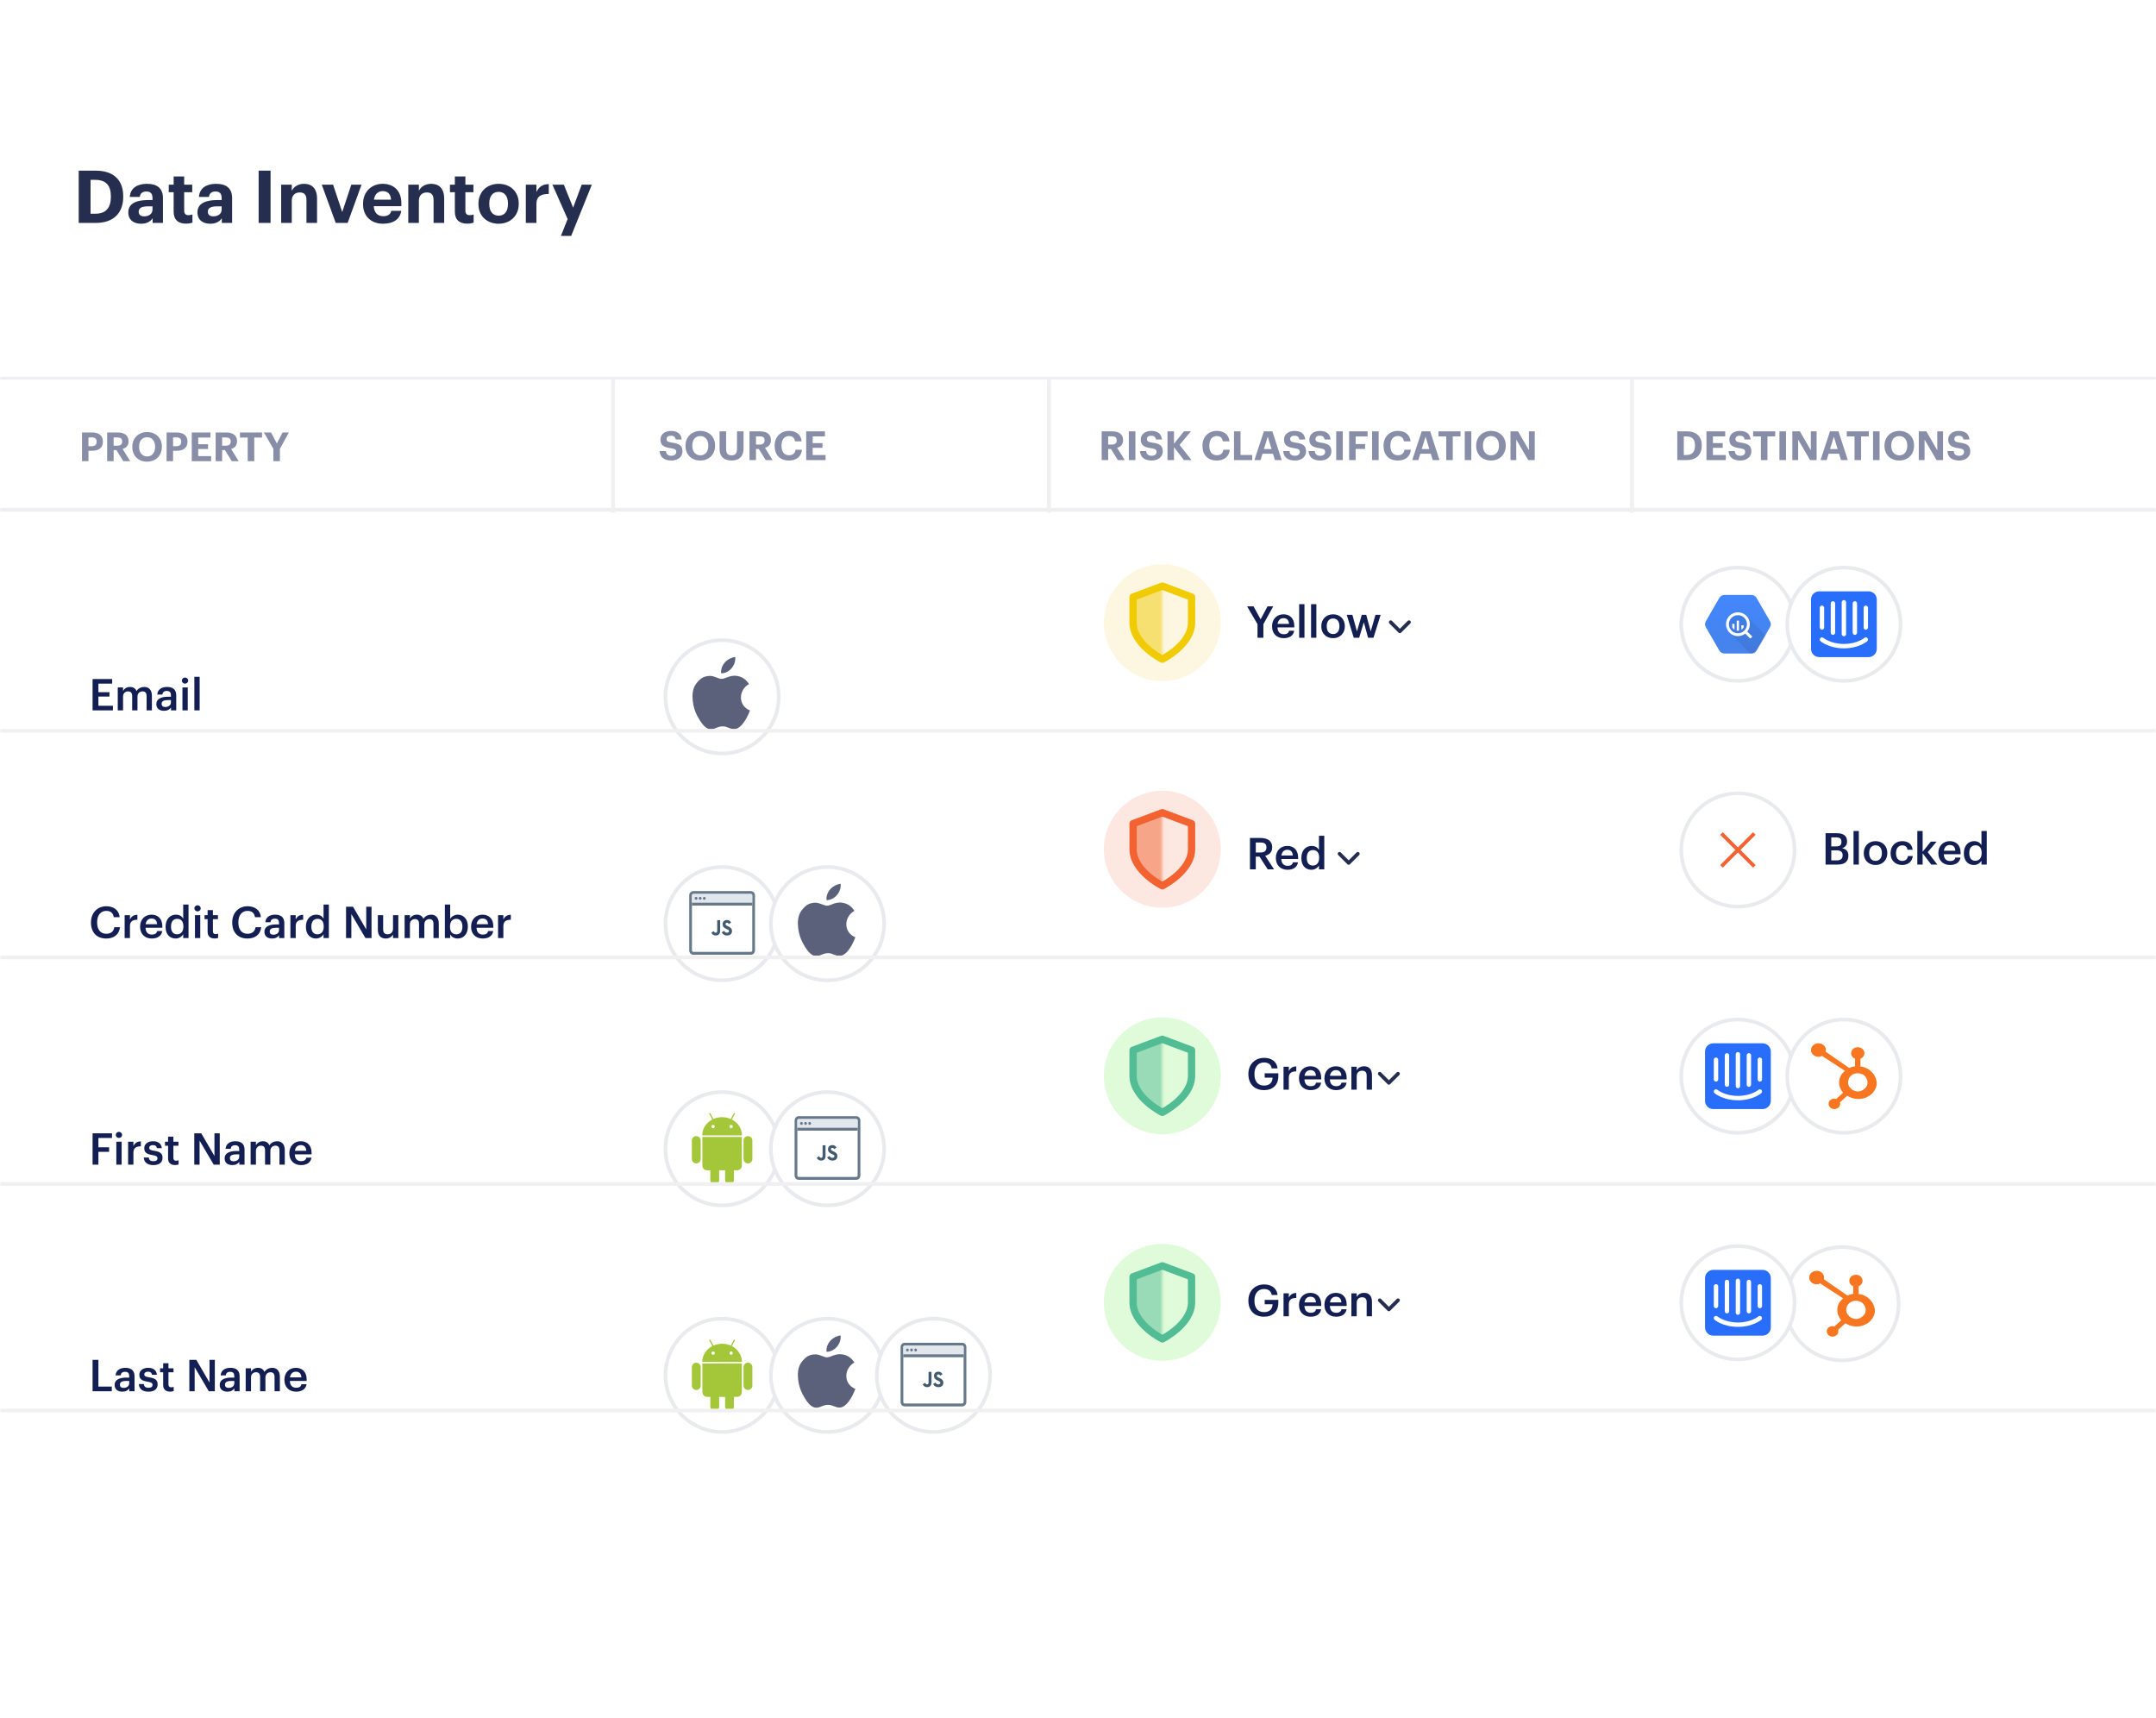 <svg width="590" height="470" viewBox="0 0 590 470" fill="none" xmlns="http://www.w3.org/2000/svg">
<path d="M0 0H590V470H0V0Z" fill="white"/>
<mask id="mask0" mask-type="alpha" maskUnits="userSpaceOnUse" x="0" y="0" width="590" height="470">
<rect width="590" height="470" fill="white"/>
</mask>
<g mask="url(#mask0)">
<circle cx="475.592" cy="170.811" r="16" fill="white"/>
<circle cx="475.592" cy="170.811" r="15.5" stroke="#262E4F" stroke-opacity="0.1"/>
<g clip-path="url(#clip0)">
<path d="M470.5 178.013L466.808 171.619C466.519 171.119 466.519 170.502 466.808 170.002L470.5 163.608C470.789 163.108 471.323 162.8 471.9 162.8H479.283C479.861 162.8 480.395 163.108 480.684 163.608L484.375 170.002C484.664 170.502 484.664 171.119 484.375 171.619L480.684 178.013C480.395 178.513 479.861 178.821 479.283 178.821H471.9C471.323 178.821 470.789 178.513 470.5 178.013Z" fill="url(#paint0_linear)"/>
<path opacity="0.07" d="M483.358 173.972L477.93 168.543L475.592 167.917L473.492 168.698L472.681 170.811L473.333 173.163L479.09 178.92L480.312 178.866L483.358 173.972Z" fill="black"/>
<path d="M475.592 167.549C473.79 167.549 472.33 169.009 472.33 170.811C472.33 172.612 473.79 174.072 475.592 174.072C477.393 174.072 478.853 172.612 478.853 170.811C478.854 169.009 477.393 167.549 475.592 167.549ZM475.592 173.285C474.225 173.285 473.117 172.177 473.117 170.811C473.117 169.444 474.225 168.336 475.592 168.336C476.959 168.336 478.067 169.444 478.067 170.811C478.067 172.177 476.959 173.285 475.592 173.285Z" fill="white"/>
<path d="M474.043 170.685V171.698C474.193 171.956 474.406 172.172 474.66 172.328V170.685H474.043Z" fill="white"/>
<path d="M475.265 169.83V172.56C475.37 172.579 475.477 172.591 475.587 172.591C475.687 172.591 475.785 172.58 475.881 172.564V169.83H475.265Z" fill="white"/>
<path d="M476.543 171.106V172.31C476.801 172.146 477.014 171.919 477.159 171.649V171.106H476.543V171.106Z" fill="white"/>
<path d="M477.939 172.82L477.601 173.158C477.542 173.217 477.542 173.314 477.601 173.374L478.883 174.655C478.942 174.715 479.04 174.715 479.099 174.655L479.437 174.318C479.496 174.258 479.496 174.161 479.437 174.102L478.155 172.82C478.096 172.76 477.998 172.76 477.939 172.82Z" fill="white"/>
</g>
<circle cx="504.592" cy="170.811" r="16" fill="white"/>
<circle cx="504.592" cy="170.811" r="15.5" stroke="#262E4F" stroke-opacity="0.1"/>
<path d="M511.342 161.811H497.842C496.599 161.811 495.592 162.818 495.592 164.061V177.561C495.592 178.803 496.599 179.811 497.842 179.811H511.342C512.585 179.811 513.592 178.803 513.592 177.561V164.061C513.592 162.819 512.585 161.811 511.342 161.811ZM506.992 165.111C506.992 164.779 507.261 164.511 507.592 164.511C507.923 164.511 508.192 164.779 508.192 165.111V173.127C508.192 173.458 507.923 173.727 507.592 173.727C507.26 173.727 506.992 173.458 506.992 173.127V165.111ZM503.992 164.808C503.992 164.476 504.261 164.208 504.592 164.208C504.923 164.208 505.192 164.476 505.192 164.808V173.508C505.192 173.839 504.923 174.108 504.592 174.108C504.261 174.108 503.992 173.839 503.992 173.508V164.808ZM500.992 165.111C500.992 164.779 501.26 164.511 501.592 164.511C501.923 164.511 502.191 164.779 502.191 165.111V173.127C502.191 173.458 501.923 173.727 501.592 173.727C501.26 173.727 500.992 173.458 500.992 173.127V165.111ZM497.992 166.311C497.992 165.979 498.26 165.711 498.591 165.711C498.923 165.711 499.191 165.979 499.191 166.311V171.707C499.191 172.038 498.922 172.307 498.591 172.307C498.26 172.307 497.992 172.038 497.992 171.707V166.311ZM510.982 175.463C510.89 175.542 508.667 177.408 504.591 177.408C500.516 177.408 498.293 175.543 498.2 175.463C497.949 175.248 497.919 174.869 498.135 174.617C498.35 174.366 498.728 174.336 498.98 174.551C499.015 174.58 500.999 176.208 504.59 176.208C508.226 176.208 510.18 174.568 510.2 174.552C510.451 174.336 510.83 174.366 511.045 174.617C511.263 174.869 511.234 175.248 510.982 175.463ZM511.192 171.708C511.192 172.039 510.923 172.308 510.592 172.308C510.26 172.308 509.993 172.039 509.993 171.708V166.311C509.993 165.979 510.261 165.711 510.592 165.711C510.923 165.711 511.192 165.979 511.192 166.311V171.708Z" fill="#286EFA"/>
<g filter="url(#filter0_d)">
<path d="M25.334 174.383H30.902V173.123H26.93V170.615H29.954V169.415H26.93V167.063H30.698V165.803H25.334V174.383ZM32.221 174.383H33.673V170.627C33.673 169.667 34.333 169.187 35.053 169.187C35.761 169.187 36.169 169.583 36.169 170.507V174.383H37.621V170.627C37.621 169.667 38.281 169.187 39.001 169.187C39.721 169.187 40.117 169.583 40.117 170.507V174.383H41.569V170.411C41.569 168.683 40.633 167.975 39.481 167.975C38.701 167.975 37.837 168.323 37.357 169.103C37.045 168.323 36.397 167.975 35.581 167.975C34.657 167.975 33.973 168.479 33.673 169.067V168.107H32.221V174.383ZM44.881 174.503C45.841 174.503 46.393 174.155 46.801 173.615V174.383H48.229V170.267C48.229 168.551 47.125 167.975 45.721 167.975C44.317 167.975 43.153 168.587 43.033 170.051H44.437C44.509 169.427 44.881 169.067 45.637 169.067C46.489 169.067 46.777 169.487 46.777 170.327V170.651H45.997C44.197 170.651 42.781 171.179 42.781 172.643C42.781 173.951 43.729 174.503 44.881 174.503ZM45.229 173.459C44.509 173.459 44.221 173.111 44.221 172.583C44.221 171.815 44.929 171.563 46.033 171.563H46.777V172.187C46.777 172.991 46.117 173.459 45.229 173.459ZM49.929 174.383H51.381V168.107H49.929V174.383ZM50.637 167.075C51.117 167.075 51.501 166.715 51.501 166.247C51.501 165.767 51.117 165.407 50.637 165.407C50.157 165.407 49.773 165.767 49.773 166.247C49.773 166.715 50.157 167.075 50.637 167.075ZM53.187 174.383H54.639V165.203H53.187V174.383Z" fill="#131F52"/>
</g>
<g filter="url(#filter1_d)">
<circle cx="197.609" cy="170.682" r="16" fill="white"/>
<circle cx="197.609" cy="170.682" r="15.5" stroke="#262E4F" stroke-opacity="0.1"/>
<path fill-rule="evenodd" clip-rule="evenodd" d="M201.214 159.79C201.393 162.486 199.136 164.326 197.334 164.241C197.147 161.791 199.247 159.955 201.214 159.79ZM198.798 165.411C199.547 165.119 200.417 164.78 201.624 164.954C202.801 165.122 203.862 165.663 204.725 166.825L204.958 167.183C201.981 168.924 201.993 173.112 205.23 174.407C204.809 175.578 203.935 177.443 202.78 178.58C201.407 179.928 200.428 179.554 199.302 179.123C199.099 179.046 198.891 178.966 198.676 178.895C197.893 178.635 196.957 178.77 196.211 179.089C196.189 179.098 196.168 179.107 196.147 179.116C195.463 179.411 194.899 179.655 194.108 179.502C192.886 179.268 191.738 177.655 190.776 175.837C189.639 173.687 188.914 169.901 190.151 167.649C190.509 167.002 191.01 166.402 191.679 165.835C192.495 165.14 193.479 164.965 194.251 164.95C194.925 164.94 195.598 165.197 196.214 165.433C196.48 165.535 196.735 165.633 196.975 165.703C197.461 165.846 197.915 165.736 198.405 165.561C198.533 165.515 198.664 165.464 198.798 165.411Z" fill="#5B617B"/>
</g>
<circle cx="318.074" cy="170.383" r="16" fill="#FDF7E1"/>
<path d="M318.074 180.383C318.074 180.383 326.074 176.383 326.074 170.383V163.383L318.074 160.383L310.074 163.383V170.383C310.074 176.383 318.074 180.383 318.074 180.383Z" stroke="#F1CB03" stroke-width="2" stroke-linecap="round" stroke-linejoin="round"/>
<mask id="mask1" mask-type="alpha" maskUnits="userSpaceOnUse" x="308" y="158" width="11" height="25">
<rect width="9.25" height="24" transform="matrix(-1 0 0 1 318.074 158.383)" fill="#C4C4C4"/>
</mask>
<g mask="url(#mask1)">
<path d="M318.074 180.383C318.074 180.383 326.074 176.383 326.074 170.383V163.383L318.074 160.383L310.074 163.383V170.383C310.074 176.383 318.074 180.383 318.074 180.383Z" fill="#F1CB03" fill-opacity="0.5"/>
</g>
<path d="M344.122 174.508H345.73V170.8L348.418 165.928H346.858L344.974 169.48L343.042 165.928H341.278L344.122 170.788V174.508ZM351.284 174.628C352.892 174.628 353.96 173.908 354.164 172.588H352.76C352.652 173.2 352.196 173.548 351.32 173.548C350.24 173.548 349.64 172.876 349.592 171.688H354.188V171.268C354.188 169.024 352.784 168.1 351.224 168.1C349.436 168.1 348.104 169.396 348.104 171.34V171.436C348.104 173.416 349.436 174.628 351.284 174.628ZM349.616 170.716C349.76 169.744 350.348 169.156 351.224 169.156C352.124 169.156 352.676 169.636 352.748 170.716H349.616ZM355.521 174.508H356.973V165.328H355.521V174.508ZM358.779 174.508H360.231V165.328H358.779V174.508ZM364.809 173.5C363.705 173.5 363.069 172.696 363.069 171.412V171.316C363.069 170.02 363.729 169.24 364.809 169.24C365.889 169.24 366.537 170.032 366.537 171.328V171.412C366.537 172.696 365.889 173.5 364.809 173.5ZM364.797 174.628C366.645 174.628 368.025 173.356 368.025 171.4V171.304C368.025 169.384 366.645 168.1 364.809 168.1C362.961 168.1 361.581 169.396 361.581 171.34V171.436C361.581 173.344 362.949 174.628 364.797 174.628ZM370.457 174.508H371.945L373.217 170.284L374.381 174.508H375.857L377.825 168.232H376.409L375.101 172.768L373.877 168.232H372.665L371.333 172.768L370.085 168.232H368.537L370.457 174.508Z" fill="#131F52"/>
<path d="M380.574 170.258L383.074 172.758L385.574 170.258" stroke="#262E4F" stroke-linecap="round" stroke-linejoin="round"/>
<g filter="url(#filter2_d)">
<path d="M29.09 236.816C31.13 236.816 32.594 235.772 32.846 233.708H31.286C31.118 234.92 30.278 235.52 29.09 235.52C27.506 235.52 26.582 234.38 26.582 232.448V232.352C26.582 230.432 27.566 229.256 29.078 229.256C30.314 229.256 30.95 229.844 31.13 230.984H32.75C32.558 228.968 31.034 227.984 29.066 227.984C26.678 227.984 24.902 229.784 24.902 232.364V232.46C24.902 235.1 26.402 236.816 29.09 236.816ZM34.108 236.696H35.56V233.432C35.56 232.1 36.328 231.692 37.6 231.68V230.324C36.544 230.336 35.956 230.804 35.56 231.596V230.42H34.108V236.696ZM41.52 236.816C43.129 236.816 44.197 236.096 44.401 234.776H42.996C42.889 235.388 42.432 235.736 41.556 235.736C40.477 235.736 39.877 235.064 39.828 233.876H44.425V233.456C44.425 231.212 43.02 230.288 41.461 230.288C39.672 230.288 38.34 231.584 38.34 233.528V233.624C38.34 235.604 39.672 236.816 41.52 236.816ZM39.852 232.904C39.996 231.932 40.584 231.344 41.461 231.344C42.361 231.344 42.913 231.824 42.984 232.904H39.852ZM48.073 236.816C48.997 236.816 49.801 236.264 50.137 235.64V236.696H51.589V227.516H50.137V231.38C49.789 230.756 49.153 230.288 48.133 230.288C46.501 230.288 45.313 231.56 45.313 233.564V233.66C45.313 235.7 46.501 236.816 48.073 236.816ZM48.433 235.664C47.497 235.664 46.801 235.004 46.801 233.624V233.528C46.801 232.172 47.425 231.428 48.493 231.428C49.549 231.428 50.185 232.112 50.185 233.492V233.588C50.185 234.992 49.441 235.664 48.433 235.664ZM53.351 236.696H54.803V230.42H53.351V236.696ZM54.059 229.388C54.539 229.388 54.923 229.028 54.923 228.56C54.923 228.08 54.539 227.72 54.059 227.72C53.579 227.72 53.195 228.08 53.195 228.56C53.195 229.028 53.579 229.388 54.059 229.388ZM58.709 236.804C59.153 236.804 59.465 236.732 59.693 236.648V235.496C59.489 235.58 59.273 235.616 58.985 235.616C58.529 235.616 58.265 235.364 58.265 234.812V231.512H59.645V230.42H58.265V229.04H56.813V230.42H55.973V231.512H56.813V234.944C56.813 236.132 57.461 236.804 58.709 236.804ZM67.738 236.816C69.778 236.816 71.242 235.772 71.494 233.708H69.934C69.766 234.92 68.926 235.52 67.738 235.52C66.154 235.52 65.23 234.38 65.23 232.448V232.352C65.23 230.432 66.214 229.256 67.726 229.256C68.962 229.256 69.598 229.844 69.778 230.984H71.398C71.206 228.968 69.682 227.984 67.714 227.984C65.326 227.984 63.55 229.784 63.55 232.364V232.46C63.55 235.1 65.05 236.816 67.738 236.816ZM74.459 236.816C75.419 236.816 75.971 236.468 76.379 235.928V236.696H77.807V232.58C77.807 230.864 76.703 230.288 75.299 230.288C73.895 230.288 72.731 230.9 72.611 232.364H74.015C74.087 231.74 74.459 231.38 75.215 231.38C76.067 231.38 76.355 231.8 76.355 232.64V232.964H75.575C73.775 232.964 72.359 233.492 72.359 234.956C72.359 236.264 73.307 236.816 74.459 236.816ZM74.807 235.772C74.087 235.772 73.799 235.424 73.799 234.896C73.799 234.128 74.507 233.876 75.611 233.876H76.355V234.5C76.355 235.304 75.695 235.772 74.807 235.772ZM79.471 236.696H80.923V233.432C80.923 232.1 81.691 231.692 82.963 231.68V230.324C81.907 230.336 81.319 230.804 80.923 231.596V230.42H79.471V236.696ZM86.476 236.816C87.4 236.816 88.204 236.264 88.54 235.64V236.696H89.992V227.516H88.54V231.38C88.192 230.756 87.556 230.288 86.536 230.288C84.904 230.288 83.716 231.56 83.716 233.564V233.66C83.716 235.7 84.904 236.816 86.476 236.816ZM86.836 235.664C85.9 235.664 85.204 235.004 85.204 233.624V233.528C85.204 232.172 85.828 231.428 86.896 231.428C87.952 231.428 88.588 232.112 88.588 233.492V233.588C88.588 234.992 87.844 235.664 86.836 235.664ZM94.697 236.696H96.149V230.12L100.013 236.696H101.669V228.116H100.217V234.32L96.605 228.116H94.697V236.696ZM105.56 236.816C106.58 236.816 107.24 236.324 107.552 235.712V236.696H109.004V230.42H107.552V234.152C107.552 235.148 106.868 235.652 106.088 235.652C105.248 235.652 104.852 235.22 104.852 234.272V230.42H103.4V234.44C103.4 236.108 104.324 236.816 105.56 236.816ZM110.725 236.696H112.177V232.94C112.177 231.98 112.837 231.5 113.557 231.5C114.265 231.5 114.673 231.896 114.673 232.82V236.696H116.125V232.94C116.125 231.98 116.785 231.5 117.505 231.5C118.225 231.5 118.621 231.896 118.621 232.82V236.696H120.073V232.724C120.073 230.996 119.137 230.288 117.985 230.288C117.205 230.288 116.341 230.636 115.861 231.416C115.549 230.636 114.901 230.288 114.085 230.288C113.161 230.288 112.477 230.792 112.177 231.38V230.42H110.725V236.696ZM125.245 236.816C126.865 236.816 128.029 235.592 128.029 233.576V233.48C128.029 231.452 126.817 230.288 125.245 230.288C124.321 230.288 123.541 230.828 123.193 231.428V227.516H121.741V236.696H123.193V235.688C123.529 236.324 124.249 236.816 125.245 236.816ZM124.885 235.664C123.829 235.664 123.145 235.004 123.145 233.6V233.504C123.145 232.112 123.865 231.428 124.873 231.428C125.821 231.428 126.541 232.112 126.541 233.504V233.6C126.541 234.944 125.953 235.664 124.885 235.664ZM132.095 236.816C133.703 236.816 134.771 236.096 134.975 234.776H133.571C133.463 235.388 133.007 235.736 132.131 235.736C131.051 235.736 130.451 235.064 130.403 233.876H134.999V233.456C134.999 231.212 133.595 230.288 132.035 230.288C130.247 230.288 128.915 231.584 128.915 233.528V233.624C128.915 235.604 130.247 236.816 132.095 236.816ZM130.427 232.904C130.571 231.932 131.159 231.344 132.035 231.344C132.935 231.344 133.487 231.824 133.559 232.904H130.427ZM136.296 236.696H137.748V233.432C137.748 232.1 138.516 231.692 139.788 231.68V230.324C138.732 230.336 138.144 230.804 137.748 231.596V230.42H136.296V236.696Z" fill="#131F52"/>
</g>
<g filter="url(#filter3_d)">
<circle cx="197.608" cy="232.745" r="16" fill="white"/>
<circle cx="197.608" cy="232.745" r="15.5" stroke="#262E4F" stroke-opacity="0.1"/>
<rect x="188.608" y="223.838" width="18" height="17.417" rx="3" fill="white"/>
<path fill-rule="evenodd" clip-rule="evenodd" d="M205.483 223.838H189.733C189.112 223.838 188.608 224.37 188.608 225.026V240.068C188.608 240.723 189.112 241.255 189.733 241.255H205.483C206.105 241.255 206.608 240.723 206.608 240.068V225.026C206.608 224.37 206.105 223.838 205.483 223.838ZM189.358 225.026C189.358 224.807 189.526 224.63 189.733 224.63H205.483C205.691 224.63 205.858 224.807 205.858 225.026V240.068C205.858 240.286 205.691 240.463 205.483 240.463H189.733C189.526 240.463 189.358 240.286 189.358 240.068V225.026Z" fill="#66788A"/>
<path d="M189.717 224.63H205.5V224.63C205.698 224.63 205.858 224.782 205.858 224.969V227.005H189.358V224.969V224.969C189.358 224.782 189.519 224.63 189.717 224.63Z" fill="#E1E7ED"/>
<path d="M190.483 226.213C190.691 226.213 190.858 226.036 190.858 225.818C190.858 225.599 190.691 225.422 190.483 225.422C190.276 225.422 190.108 225.599 190.108 225.818C190.108 226.036 190.276 226.213 190.483 226.213Z" fill="#66788A"/>
<path d="M191.608 226.213C191.816 226.213 191.983 226.036 191.983 225.818C191.983 225.599 191.816 225.422 191.608 225.422C191.401 225.422 191.233 225.599 191.233 225.818C191.233 226.036 191.401 226.213 191.608 226.213Z" fill="#66788A"/>
<path d="M192.733 226.213C192.941 226.213 193.108 226.036 193.108 225.818C193.108 225.599 192.941 225.422 192.733 225.422C192.526 225.422 192.358 225.599 192.358 225.818C192.358 226.036 192.526 226.213 192.733 226.213Z" fill="#66788A"/>
<path d="M205.858 227.005V227.797H189.358V227.005H205.858Z" fill="#66788A"/>
<path fill-rule="evenodd" clip-rule="evenodd" d="M198.957 235.234C198.56 235.234 198.336 235.015 198.163 234.718L197.508 235.119C197.745 235.612 198.228 235.989 198.976 235.989C199.741 235.989 200.311 235.569 200.311 234.804C200.311 234.094 199.924 233.778 199.24 233.468L199.039 233.377C198.693 233.219 198.543 233.116 198.543 232.861C198.543 232.655 198.693 232.497 198.929 232.497C199.16 232.497 199.309 232.6 199.447 232.861L200.074 232.436C199.809 231.943 199.441 231.755 198.929 231.755C198.21 231.755 197.749 232.241 197.749 232.878C197.749 233.57 198.135 233.898 198.717 234.159L198.918 234.25C199.285 234.42 199.504 234.523 199.504 234.815C199.504 235.058 199.291 235.234 198.957 235.234ZM195.836 235.229C195.559 235.229 195.444 235.029 195.318 234.792L194.662 235.211C194.852 235.635 195.225 235.987 195.87 235.987C196.584 235.987 197.073 235.586 197.073 234.706V231.804H196.268V234.695C196.268 235.12 196.101 235.229 195.836 235.229Z" fill="#425A70"/>
<circle cx="226.448" cy="232.745" r="16" fill="white"/>
<circle cx="226.448" cy="232.745" r="15.5" stroke="#262E4F" stroke-opacity="0.1"/>
<path fill-rule="evenodd" clip-rule="evenodd" d="M230.053 221.853C230.232 224.548 227.975 226.388 226.173 226.304C225.986 223.854 228.086 222.017 230.053 221.853ZM227.637 227.474C228.386 227.182 229.256 226.843 230.463 227.016C231.64 227.185 232.701 227.726 233.564 228.888L233.797 229.245C230.82 230.987 230.832 235.175 234.069 236.469C233.648 237.64 232.774 239.505 231.618 240.643C230.246 241.991 229.267 241.616 228.141 241.186C227.938 241.108 227.73 241.029 227.515 240.957C226.732 240.697 225.796 240.833 225.05 241.151C225.028 241.16 225.007 241.17 224.986 241.179C224.302 241.474 223.738 241.717 222.947 241.564C221.725 241.331 220.577 239.717 219.615 237.9C218.478 235.749 217.753 231.964 218.989 229.712C219.348 229.064 219.849 228.464 220.518 227.898C221.334 227.203 222.317 227.027 223.09 227.012C223.764 227.002 224.437 227.26 225.053 227.496C225.319 227.598 225.574 227.695 225.814 227.766C226.3 227.908 226.754 227.799 227.244 227.623C227.372 227.577 227.502 227.526 227.637 227.474Z" fill="#5B617B"/>
</g>
<path d="M366.574 233.633L369.074 236.133L371.574 233.633" stroke="#262E4F" stroke-linecap="round" stroke-linejoin="round"/>
<path d="M342.058 237.883H343.654V234.415H344.674L346.918 237.883H348.646L346.234 234.175C347.302 233.899 348.142 233.215 348.142 231.871V231.823C348.142 230.071 346.822 229.303 344.938 229.303H342.058V237.883ZM343.654 233.275V230.539H344.938C345.958 230.539 346.57 230.875 346.57 231.859V231.907C346.57 232.819 346.006 233.275 344.938 233.275H343.654ZM352.327 238.003C353.935 238.003 355.003 237.283 355.207 235.963H353.803C353.695 236.575 353.239 236.923 352.363 236.923C351.283 236.923 350.683 236.251 350.635 235.063H355.231V234.643C355.231 232.399 353.827 231.475 352.267 231.475C350.479 231.475 349.147 232.771 349.147 234.715V234.811C349.147 236.791 350.479 238.003 352.327 238.003ZM350.659 234.091C350.803 233.119 351.391 232.531 352.267 232.531C353.167 232.531 353.719 233.011 353.791 234.091H350.659ZM358.88 238.003C359.804 238.003 360.608 237.451 360.944 236.827V237.883H362.396V228.703H360.944V232.567C360.596 231.943 359.96 231.475 358.94 231.475C357.308 231.475 356.12 232.747 356.12 234.751V234.847C356.12 236.887 357.308 238.003 358.88 238.003ZM359.24 236.851C358.304 236.851 357.608 236.191 357.608 234.811V234.715C357.608 233.359 358.232 232.615 359.3 232.615C360.356 232.615 360.992 233.299 360.992 234.679V234.775C360.992 236.179 360.248 236.851 359.24 236.851Z" fill="#131F52"/>
<circle cx="318.074" cy="232.383" r="16" fill="#FDE8E1"/>
<path d="M318.074 242.383C318.074 242.383 326.074 238.383 326.074 232.383V225.383L318.074 222.383L310.074 225.383V232.383C310.074 238.383 318.074 242.383 318.074 242.383Z" stroke="#F36331" stroke-width="2" stroke-linecap="round" stroke-linejoin="round"/>
<mask id="mask2" mask-type="alpha" maskUnits="userSpaceOnUse" x="308" y="220" width="11" height="25">
<rect width="9.25" height="24" transform="matrix(-1 0 0 1 318.074 220.383)" fill="#C4C4C4"/>
</mask>
<g mask="url(#mask2)">
<path d="M318.074 242.383C318.074 242.383 326.074 238.383 326.074 232.383V225.383L318.074 222.383L310.074 225.383V232.383C310.074 238.383 318.074 242.383 318.074 242.383Z" fill="#F36331" fill-opacity="0.5"/>
</g>
<path d="M499.576 236.577H502.876C504.76 236.577 505.816 235.773 505.816 234.177V234.129C505.816 232.989 505.264 232.353 504.1 232.101C505.072 231.801 505.456 231.129 505.456 230.277V230.229C505.456 228.669 504.412 227.997 502.648 227.997H499.576V236.577ZM501.136 235.437V232.689H502.576C503.752 232.689 504.244 233.133 504.244 234.021V234.069C504.244 234.957 503.752 235.437 502.684 235.437H501.136ZM501.136 231.609V229.137H502.432C503.452 229.137 503.92 229.485 503.92 230.301V230.349C503.92 231.225 503.512 231.609 502.456 231.609H501.136ZM507.226 236.577H508.678V227.397H507.226V236.577ZM513.256 235.569C512.152 235.569 511.516 234.765 511.516 233.481V233.385C511.516 232.089 512.176 231.309 513.256 231.309C514.336 231.309 514.984 232.101 514.984 233.397V233.481C514.984 234.765 514.336 235.569 513.256 235.569ZM513.244 236.697C515.092 236.697 516.472 235.425 516.472 233.469V233.373C516.472 231.453 515.092 230.169 513.256 230.169C511.408 230.169 510.028 231.465 510.028 233.409V233.505C510.028 235.413 511.396 236.697 513.244 236.697ZM520.532 236.697C522.236 236.697 523.328 235.677 523.436 234.237H522.104C522.02 235.125 521.36 235.581 520.592 235.581C519.524 235.581 518.852 234.861 518.852 233.493V233.397C518.852 232.101 519.56 231.333 520.556 231.333C521.324 231.333 521.876 231.681 521.996 232.521H523.4C523.232 230.793 521.924 230.169 520.532 230.169C518.78 230.169 517.364 231.429 517.364 233.421V233.517C517.364 235.521 518.732 236.697 520.532 236.697ZM524.686 236.577H526.138V233.493L528.49 236.577H530.17L527.53 233.181L529.966 230.301H528.382L526.138 233.061V227.397H524.686V236.577ZM533.622 236.697C535.23 236.697 536.298 235.977 536.502 234.657H535.098C534.99 235.269 534.534 235.617 533.658 235.617C532.578 235.617 531.978 234.945 531.93 233.757H536.526V233.337C536.526 231.093 535.122 230.169 533.562 230.169C531.774 230.169 530.442 231.465 530.442 233.409V233.505C530.442 235.485 531.774 236.697 533.622 236.697ZM531.954 232.785C532.098 231.813 532.686 231.225 533.562 231.225C534.462 231.225 535.014 231.705 535.086 232.785H531.954ZM540.175 236.697C541.099 236.697 541.903 236.145 542.239 235.521V236.577H543.691V227.397H542.239V231.261C541.891 230.637 541.255 230.169 540.235 230.169C538.603 230.169 537.415 231.441 537.415 233.445V233.541C537.415 235.581 538.603 236.697 540.175 236.697ZM540.535 235.545C539.599 235.545 538.903 234.885 538.903 233.505V233.409C538.903 232.053 539.527 231.309 540.595 231.309C541.651 231.309 542.287 231.993 542.287 233.373V233.469C542.287 234.873 541.543 235.545 540.535 235.545Z" fill="#131F52"/>
<circle cx="475.592" cy="232.577" r="16" fill="white"/>
<circle cx="475.592" cy="232.577" r="15.5" stroke="#262E4F" stroke-opacity="0.1"/>
<path d="M480.092 228.077L471.092 237.077" stroke="#F36331"/>
<path d="M471.092 228.077L480.092 237.077" stroke="#F36331"/>
<g filter="url(#filter4_d)">
<path d="M25.334 298.696H26.93V295.18H29.858V293.944H26.93V291.388H30.65V290.116H25.334V298.696ZM31.835 298.696H33.288V292.42H31.835V298.696ZM32.544 291.388C33.023 291.388 33.407 291.028 33.407 290.56C33.407 290.08 33.023 289.72 32.544 289.72C32.063 289.72 31.68 290.08 31.68 290.56C31.68 291.028 32.063 291.388 32.544 291.388ZM35.057 298.696H36.509V295.432C36.509 294.1 37.277 293.692 38.549 293.68V292.324C37.493 292.336 36.905 292.804 36.509 293.596V292.42H35.057V298.696ZM41.975 298.816C43.583 298.816 44.483 298.084 44.483 296.812C44.483 295.48 43.607 295.12 42.131 294.892C41.135 294.724 40.835 294.544 40.835 294.088C40.835 293.644 41.207 293.344 41.831 293.344C42.503 293.344 42.827 293.608 42.947 294.184H44.291C44.135 292.768 43.115 292.288 41.831 292.288C40.655 292.288 39.479 292.912 39.479 294.172C39.479 295.348 40.091 295.816 41.747 296.08C42.671 296.236 43.091 296.428 43.091 296.944C43.091 297.472 42.743 297.748 41.963 297.748C41.111 297.748 40.787 297.376 40.715 296.74H39.347C39.407 298.072 40.355 298.816 41.975 298.816ZM47.893 298.804C48.337 298.804 48.649 298.732 48.877 298.648V297.496C48.673 297.58 48.457 297.616 48.169 297.616C47.713 297.616 47.449 297.364 47.449 296.812V293.512H48.829V292.42H47.449V291.04H45.997V292.42H45.157V293.512H45.997V296.944C45.997 298.132 46.645 298.804 47.893 298.804ZM53.166 298.696H54.618V292.12L58.482 298.696H60.138V290.116H58.686V296.32L55.074 290.116H53.166V298.696ZM63.572 298.816C64.532 298.816 65.085 298.468 65.493 297.928V298.696H66.921V294.58C66.921 292.864 65.817 292.288 64.412 292.288C63.008 292.288 61.844 292.9 61.724 294.364H63.129C63.2 293.74 63.572 293.38 64.329 293.38C65.18 293.38 65.469 293.8 65.469 294.64V294.964H64.689C62.889 294.964 61.472 295.492 61.472 296.956C61.472 298.264 62.42 298.816 63.572 298.816ZM63.92 297.772C63.2 297.772 62.913 297.424 62.913 296.896C62.913 296.128 63.62 295.876 64.725 295.876H65.469V296.5C65.469 297.304 64.808 297.772 63.92 297.772ZM68.585 298.696H70.037V294.94C70.037 293.98 70.697 293.5 71.417 293.5C72.125 293.5 72.533 293.896 72.533 294.82V298.696H73.985V294.94C73.985 293.98 74.645 293.5 75.365 293.5C76.085 293.5 76.481 293.896 76.481 294.82V298.696H77.933V294.724C77.933 292.996 76.997 292.288 75.845 292.288C75.065 292.288 74.201 292.636 73.721 293.416C73.409 292.636 72.761 292.288 71.945 292.288C71.021 292.288 70.337 292.792 70.037 293.38V292.42H68.585V298.696ZM82.36 298.816C83.968 298.816 85.036 298.096 85.24 296.776H83.836C83.728 297.388 83.272 297.736 82.396 297.736C81.316 297.736 80.716 297.064 80.668 295.876H85.264V295.456C85.264 293.212 83.86 292.288 82.3 292.288C80.512 292.288 79.18 293.584 79.18 295.528V295.624C79.18 297.604 80.512 298.816 82.36 298.816ZM80.692 294.904C80.836 293.932 81.424 293.344 82.3 293.344C83.2 293.344 83.752 293.824 83.824 294.904H80.692Z" fill="#131F52"/>
</g>
<g filter="url(#filter5_d)">
<circle cx="197.609" cy="294.336" r="16" fill="white"/>
<circle cx="197.609" cy="294.336" r="15.5" stroke="#262E4F" stroke-opacity="0.1"/>
<path fill-rule="evenodd" clip-rule="evenodd" d="M201.117 284.801C201.162 284.721 201.132 284.618 201.051 284.573C200.969 284.529 200.867 284.559 200.824 284.64L199.972 286.195C199.256 285.877 198.454 285.698 197.606 285.699C196.76 285.698 195.959 285.876 195.245 286.193L194.393 284.642C194.349 284.56 194.247 284.53 194.167 284.575C194.084 284.619 194.055 284.722 194.1 284.802L194.943 286.34C193.286 287.194 192.167 288.821 192.168 290.689L203.045 290.688C203.046 288.821 201.928 287.197 200.274 286.34L201.117 284.801ZM199.629 288.262C199.63 288.012 199.833 287.806 200.085 287.805C200.335 287.806 200.541 288.012 200.54 288.262C200.541 288.514 200.336 288.718 200.085 288.718C199.834 288.718 199.629 288.514 199.629 288.262ZM204.682 290.88C205.348 290.88 205.889 291.42 205.889 292.087L205.89 297.144C205.89 297.812 205.35 298.352 204.683 298.352C204.016 298.352 203.475 297.812 203.475 297.145L203.474 292.088C203.474 291.421 204.015 290.879 204.682 290.88ZM192.214 298.946L192.212 291.109L203.008 291.108L203.01 298.944C203.01 299.657 202.432 300.233 201.721 300.233L200.84 300.234L200.841 302.909C200.841 303.575 200.3 304.117 199.633 304.117C198.968 304.118 198.426 303.575 198.426 302.91L198.425 300.234L196.795 300.234L196.796 302.91C196.796 303.576 196.255 304.118 195.588 304.118C194.922 304.118 194.381 303.577 194.381 302.91L194.38 300.235L193.503 300.234C192.79 300.234 192.214 299.659 192.214 298.946ZM195.133 287.807C194.881 287.807 194.678 288.013 194.678 288.263C194.678 288.515 194.882 288.718 195.132 288.719C195.385 288.719 195.589 288.514 195.589 288.263C195.589 288.013 195.385 287.806 195.133 287.807ZM189.33 297.146L189.329 292.089C189.329 291.423 189.869 290.881 190.536 290.881C191.203 290.881 191.744 291.422 191.745 292.088L191.744 297.146C191.745 297.814 191.205 298.354 190.537 298.354C189.87 298.354 189.33 297.814 189.33 297.146Z" fill="#A4C639"/>
<circle cx="226.447" cy="294.336" r="16" fill="white"/>
<circle cx="226.447" cy="294.336" r="15.5" stroke="#262E4F" stroke-opacity="0.1"/>
<rect x="217.447" y="285.429" width="18" height="17.417" rx="3" fill="white"/>
<path fill-rule="evenodd" clip-rule="evenodd" d="M234.322 285.429H218.572C217.951 285.429 217.447 285.961 217.447 286.617V301.658C217.447 302.314 217.951 302.846 218.572 302.846H234.322C234.944 302.846 235.447 302.314 235.447 301.658V286.617C235.447 285.961 234.944 285.429 234.322 285.429ZM218.197 286.617C218.197 286.398 218.365 286.221 218.572 286.221H234.322C234.529 286.221 234.697 286.398 234.697 286.617V301.658C234.697 301.877 234.529 302.054 234.322 302.054H218.572C218.365 302.054 218.197 301.877 218.197 301.658V286.617Z" fill="#66788A"/>
<path d="M218.556 286.221H234.339V286.221C234.537 286.221 234.697 286.373 234.697 286.56V288.596H218.197V286.56V286.56C218.197 286.373 218.358 286.221 218.556 286.221Z" fill="#E1E7ED"/>
<path d="M219.322 287.804C219.529 287.804 219.697 287.627 219.697 287.408C219.697 287.19 219.529 287.013 219.322 287.013C219.115 287.013 218.947 287.19 218.947 287.408C218.947 287.627 219.115 287.804 219.322 287.804Z" fill="#66788A"/>
<path d="M220.447 287.804C220.654 287.804 220.822 287.627 220.822 287.408C220.822 287.19 220.654 287.013 220.447 287.013C220.24 287.013 220.072 287.19 220.072 287.408C220.072 287.627 220.24 287.804 220.447 287.804Z" fill="#66788A"/>
<path d="M221.572 287.804C221.779 287.804 221.947 287.627 221.947 287.408C221.947 287.19 221.779 287.013 221.572 287.013C221.365 287.013 221.197 287.19 221.197 287.408C221.197 287.627 221.365 287.804 221.572 287.804Z" fill="#66788A"/>
<path d="M234.697 288.596V289.388H218.197V288.596H234.697Z" fill="#66788A"/>
<path fill-rule="evenodd" clip-rule="evenodd" d="M227.796 296.825C227.399 296.825 227.174 296.606 227.002 296.309L226.347 296.71C226.584 297.203 227.067 297.58 227.815 297.58C228.58 297.58 229.15 297.16 229.15 296.395C229.15 295.685 228.763 295.369 228.079 295.059L227.878 294.968C227.532 294.81 227.382 294.707 227.382 294.452C227.382 294.245 227.532 294.087 227.768 294.087C227.999 294.087 228.148 294.19 228.286 294.452L228.913 294.027C228.648 293.534 228.28 293.346 227.768 293.346C227.048 293.346 226.588 293.831 226.588 294.469C226.588 295.161 226.974 295.489 227.556 295.75L227.757 295.841C228.124 296.011 228.343 296.114 228.343 296.406C228.343 296.649 228.13 296.825 227.796 296.825ZM224.675 296.82C224.398 296.82 224.283 296.619 224.156 296.382L223.501 296.801C223.691 297.226 224.064 297.578 224.709 297.578C225.423 297.578 225.912 297.177 225.912 296.297V293.394H225.106V296.285C225.106 296.71 224.939 296.82 224.675 296.82Z" fill="#425A70"/>
</g>
<path d="M345.91 298.303C348.334 298.303 349.822 296.863 349.822 294.487V293.695H346.09V294.895H348.25C348.202 296.083 347.542 297.055 345.934 297.055C344.134 297.055 343.282 295.795 343.282 293.959V293.863C343.282 291.979 344.254 290.731 345.934 290.731C347.05 290.731 347.818 291.223 348.01 292.363H349.606C349.378 290.311 347.746 289.471 345.91 289.471C343.402 289.471 341.626 291.295 341.626 293.851V293.947C341.626 296.479 343.162 298.303 345.91 298.303ZM351.243 298.183H352.695V294.919C352.695 293.587 353.463 293.179 354.735 293.167V291.811C353.679 291.823 353.091 292.291 352.695 293.083V291.907H351.243V298.183ZM358.655 298.303C360.263 298.303 361.331 297.583 361.535 296.263H360.131C360.023 296.875 359.567 297.223 358.691 297.223C357.611 297.223 357.011 296.551 356.963 295.363H361.559V294.943C361.559 292.699 360.155 291.775 358.595 291.775C356.807 291.775 355.475 293.071 355.475 295.015V295.111C355.475 297.091 356.807 298.303 358.655 298.303ZM356.987 294.391C357.131 293.419 357.719 292.831 358.595 292.831C359.495 292.831 360.047 293.311 360.119 294.391H356.987ZM365.616 298.303C367.224 298.303 368.292 297.583 368.496 296.263H367.092C366.984 296.875 366.528 297.223 365.652 297.223C364.572 297.223 363.972 296.551 363.924 295.363H368.52V294.943C368.52 292.699 367.116 291.775 365.556 291.775C363.768 291.775 362.436 293.071 362.436 295.015V295.111C362.436 297.091 363.768 298.303 365.616 298.303ZM363.948 294.391C364.092 293.419 364.68 292.831 365.556 292.831C366.456 292.831 367.008 293.311 367.08 294.391H363.948ZM369.817 298.183H371.269V294.487C371.269 293.491 371.929 292.987 372.745 292.987C373.609 292.987 373.993 293.419 373.993 294.367V298.183H375.445V294.235C375.445 292.507 374.557 291.775 373.297 291.775C372.265 291.775 371.569 292.291 371.269 292.903V291.907H369.817V298.183Z" fill="#131F52"/>
<path d="M377.574 293.807L380.074 296.307L382.574 293.807" stroke="#262E4F" stroke-linecap="round" stroke-linejoin="round"/>
<circle cx="318.074" cy="294.383" r="16" fill="#E0FBD9"/>
<path d="M318.074 304.383C318.074 304.383 326.074 300.383 326.074 294.383V287.383L318.074 284.383L310.074 287.383V294.383C310.074 300.383 318.074 304.383 318.074 304.383Z" stroke="#52BD95" stroke-width="2" stroke-linecap="round" stroke-linejoin="round"/>
<mask id="mask3" mask-type="alpha" maskUnits="userSpaceOnUse" x="308" y="282" width="11" height="25">
<rect width="9.25" height="24" transform="matrix(-1 0 0 1 318.074 282.383)" fill="#C4C4C4"/>
</mask>
<g mask="url(#mask3)">
<path d="M318.074 304.383C318.074 304.383 326.074 300.383 326.074 294.383V287.383L318.074 284.383L310.074 287.383V294.383C310.074 300.383 318.074 304.383 318.074 304.383Z" fill="#52BD95" fill-opacity="0.5"/>
</g>
<circle cx="475.592" cy="294.484" r="16" fill="white"/>
<circle cx="475.592" cy="294.484" r="15.5" stroke="#262E4F" stroke-opacity="0.1"/>
<path d="M482.342 285.484H468.842C467.599 285.484 466.592 286.492 466.592 287.734V301.234C466.592 302.477 467.599 303.484 468.842 303.484H482.342C483.585 303.484 484.592 302.477 484.592 301.234V287.734C484.592 286.492 483.585 285.484 482.342 285.484ZM477.992 288.784C477.992 288.453 478.261 288.184 478.592 288.184C478.923 288.184 479.192 288.453 479.192 288.784V296.8C479.192 297.132 478.923 297.4 478.592 297.4C478.26 297.4 477.992 297.132 477.992 296.8V288.784ZM474.992 288.481C474.992 288.15 475.261 287.881 475.592 287.881C475.923 287.881 476.192 288.15 476.192 288.481V297.181C476.192 297.513 475.923 297.781 475.592 297.781C475.261 297.781 474.992 297.513 474.992 297.181V288.481ZM471.992 288.784C471.992 288.453 472.26 288.184 472.592 288.184C472.923 288.184 473.191 288.453 473.191 288.784V296.8C473.191 297.132 472.923 297.4 472.592 297.4C472.26 297.4 471.992 297.132 471.992 296.8V288.784ZM468.992 289.984C468.992 289.653 469.26 289.384 469.591 289.384C469.923 289.384 470.191 289.653 470.191 289.984V295.381C470.191 295.712 469.922 295.981 469.591 295.981C469.26 295.981 468.992 295.712 468.992 295.381V289.984ZM481.982 299.137C481.89 299.216 479.667 301.081 475.591 301.081C471.516 301.081 469.293 299.217 469.2 299.137C468.949 298.921 468.919 298.543 469.135 298.291C469.35 298.04 469.728 298.01 469.98 298.225C470.015 298.254 471.999 299.881 475.59 299.881C479.226 299.881 481.18 298.242 481.2 298.226C481.451 298.01 481.83 298.039 482.045 298.291C482.263 298.543 482.234 298.921 481.982 299.137ZM482.192 295.381C482.192 295.713 481.923 295.981 481.592 295.981C481.26 295.981 480.993 295.713 480.993 295.381V289.984C480.993 289.653 481.261 289.384 481.592 289.384C481.923 289.384 482.192 289.653 482.192 289.984V295.381Z" fill="#286EFA"/>
<circle cx="504.592" cy="294.484" r="16" fill="white"/>
<circle cx="504.592" cy="294.484" r="15.5" stroke="#262E4F" stroke-opacity="0.1"/>
<path d="M512.799 294.049C512.347 293.382 511.724 292.818 510.988 292.408C510.422 292.1 509.799 291.895 509.12 291.843V289.69C509.799 289.433 510.196 288.869 510.196 288.202C510.196 287.279 509.403 286.561 508.384 286.561C507.365 286.561 506.573 287.279 506.573 288.202C506.573 288.869 506.969 289.433 507.648 289.69V291.792C507.082 291.843 506.573 291.997 506.063 292.254C505.045 291.536 501.592 289.177 499.611 287.792C499.611 287.638 499.667 287.484 499.667 287.331C499.667 286.305 498.762 285.484 497.63 285.484C496.497 285.484 495.592 286.305 495.592 287.331C495.592 288.356 496.497 289.177 497.63 289.177C498.026 289.177 498.365 289.074 498.648 288.92L499.045 289.228L504.875 293.023C504.592 293.279 504.309 293.587 504.026 293.895C503.573 294.561 503.29 295.279 503.29 296.1V296.254C503.29 296.818 503.403 297.331 503.63 297.843C503.799 298.254 504.082 298.664 504.365 299.023L502.497 300.715C501.931 300.51 501.309 300.664 500.856 301.023C500.573 301.279 500.403 301.638 500.403 302.049C500.403 302.408 500.573 302.766 500.856 303.074C501.139 303.331 501.535 303.484 501.988 303.484C502.384 303.484 502.78 303.331 503.12 303.074C503.403 302.818 503.573 302.459 503.573 302.049C503.573 301.895 503.573 301.741 503.516 301.638L505.497 299.843C505.78 299.997 506.063 300.151 506.403 300.305C507.026 300.561 507.705 300.715 508.497 300.715H508.611C509.46 300.715 510.252 300.561 510.988 300.151C511.78 299.792 512.403 299.228 512.856 298.561C513.309 297.895 513.592 297.125 513.592 296.305V296.254C513.479 295.433 513.252 294.715 512.799 294.049ZM510.365 297.792C509.799 298.356 509.177 298.664 508.497 298.664H508.384C507.988 298.664 507.592 298.561 507.196 298.356C506.743 298.151 506.46 297.843 506.177 297.484C505.894 297.125 505.724 296.715 505.724 296.305V296.202C505.724 295.792 505.837 295.433 506.007 295.023C506.233 294.613 506.573 294.305 506.969 294.049C507.365 293.792 507.818 293.69 508.328 293.69H508.384C508.837 293.69 509.233 293.792 509.63 293.946C510.026 294.151 510.365 294.408 510.592 294.766C510.818 295.125 510.988 295.484 511.045 295.895C511.045 295.997 511.045 296.049 511.045 296.151C511.101 296.818 510.875 297.331 510.365 297.792Z" fill="#F8761F"/>
<g filter="url(#filter6_d)">
<path d="M25.334 360.696H30.59V359.424H26.93V352.116H25.334V360.696ZM33.467 360.816C34.427 360.816 34.979 360.468 35.387 359.928V360.696H36.815V356.58C36.815 354.864 35.711 354.288 34.307 354.288C32.903 354.288 31.739 354.9 31.619 356.364H33.023C33.095 355.74 33.467 355.38 34.223 355.38C35.075 355.38 35.363 355.8 35.363 356.64V356.964H34.583C32.783 356.964 31.367 357.492 31.367 358.956C31.367 360.264 32.315 360.816 33.467 360.816ZM33.815 359.772C33.095 359.772 32.807 359.424 32.807 358.896C32.807 358.128 33.515 357.876 34.619 357.876H35.363V358.5C35.363 359.304 34.703 359.772 33.815 359.772ZM40.627 360.816C42.235 360.816 43.135 360.084 43.135 358.812C43.135 357.48 42.259 357.12 40.783 356.892C39.787 356.724 39.487 356.544 39.487 356.088C39.487 355.644 39.859 355.344 40.483 355.344C41.155 355.344 41.479 355.608 41.599 356.184H42.943C42.787 354.768 41.767 354.288 40.483 354.288C39.307 354.288 38.131 354.912 38.131 356.172C38.131 357.348 38.743 357.816 40.399 358.08C41.323 358.236 41.743 358.428 41.743 358.944C41.743 359.472 41.395 359.748 40.615 359.748C39.763 359.748 39.439 359.376 39.367 358.74H37.999C38.059 360.072 39.007 360.816 40.627 360.816ZM46.545 360.804C46.989 360.804 47.301 360.732 47.529 360.648V359.496C47.325 359.58 47.109 359.616 46.821 359.616C46.365 359.616 46.101 359.364 46.101 358.812V355.512H47.481V354.42H46.101V353.04H44.649V354.42H43.809V355.512H44.649V358.944C44.649 360.132 45.297 360.804 46.545 360.804ZM51.818 360.696H53.27V354.12L57.134 360.696H58.79V352.116H57.338V358.32L53.726 352.116H51.818V360.696ZM62.225 360.816C63.185 360.816 63.737 360.468 64.145 359.928V360.696H65.573V356.58C65.573 354.864 64.469 354.288 63.065 354.288C61.661 354.288 60.497 354.9 60.377 356.364H61.781C61.853 355.74 62.225 355.38 62.981 355.38C63.833 355.38 64.121 355.8 64.121 356.64V356.964H63.341C61.541 356.964 60.125 357.492 60.125 358.956C60.125 360.264 61.073 360.816 62.225 360.816ZM62.573 359.772C61.853 359.772 61.565 359.424 61.565 358.896C61.565 358.128 62.273 357.876 63.377 357.876H64.121V358.5C64.121 359.304 63.461 359.772 62.573 359.772ZM67.237 360.696H68.689V356.94C68.689 355.98 69.349 355.5 70.069 355.5C70.777 355.5 71.185 355.896 71.185 356.82V360.696H72.637V356.94C72.637 355.98 73.297 355.5 74.017 355.5C74.737 355.5 75.133 355.896 75.133 356.82V360.696H76.585V356.724C76.585 354.996 75.649 354.288 74.497 354.288C73.717 354.288 72.853 354.636 72.373 355.416C72.061 354.636 71.413 354.288 70.597 354.288C69.673 354.288 68.989 354.792 68.689 355.38V354.42H67.237V360.696ZM81.013 360.816C82.621 360.816 83.689 360.096 83.893 358.776H82.489C82.381 359.388 81.925 359.736 81.049 359.736C79.969 359.736 79.369 359.064 79.321 357.876H83.917V357.456C83.917 355.212 82.513 354.288 80.953 354.288C79.165 354.288 77.833 355.584 77.833 357.528V357.624C77.833 359.604 79.165 360.816 81.013 360.816ZM79.345 356.904C79.489 355.932 80.077 355.344 80.953 355.344C81.853 355.344 82.405 355.824 82.477 356.904H79.345Z" fill="#131F52"/>
</g>
<g filter="url(#filter7_d)">
<circle cx="197.609" cy="356.336" r="16" fill="white"/>
<circle cx="197.609" cy="356.336" r="15.5" stroke="#262E4F" stroke-opacity="0.1"/>
<path fill-rule="evenodd" clip-rule="evenodd" d="M201.117 346.801C201.162 346.721 201.132 346.618 201.051 346.573C200.969 346.529 200.867 346.559 200.824 346.64L199.972 348.195C199.256 347.877 198.454 347.698 197.606 347.699C196.76 347.698 195.959 347.876 195.245 348.193L194.393 346.642C194.349 346.56 194.247 346.53 194.167 346.575C194.084 346.619 194.055 346.722 194.1 346.802L194.943 348.34C193.286 349.194 192.167 350.821 192.168 352.689L203.045 352.688C203.046 350.821 201.928 349.197 200.274 348.34L201.117 346.801ZM199.629 350.262C199.63 350.012 199.833 349.806 200.085 349.805C200.335 349.806 200.541 350.012 200.54 350.262C200.541 350.514 200.336 350.718 200.085 350.718C199.834 350.718 199.629 350.514 199.629 350.262ZM204.682 352.88C205.348 352.88 205.889 353.42 205.889 354.087L205.89 359.144C205.89 359.812 205.35 360.352 204.683 360.352C204.016 360.352 203.475 359.812 203.475 359.145L203.474 354.088C203.474 353.421 204.015 352.879 204.682 352.88ZM192.214 360.946L192.212 353.109L203.008 353.108L203.01 360.944C203.01 361.657 202.432 362.233 201.721 362.233L200.84 362.234L200.841 364.909C200.841 365.575 200.3 366.117 199.633 366.117C198.968 366.118 198.426 365.575 198.426 364.91L198.425 362.234L196.795 362.234L196.796 364.91C196.796 365.576 196.255 366.118 195.588 366.118C194.922 366.118 194.381 365.577 194.381 364.91L194.38 362.235L193.503 362.234C192.79 362.234 192.214 361.659 192.214 360.946ZM195.133 349.807C194.881 349.807 194.678 350.013 194.678 350.263C194.678 350.515 194.882 350.718 195.132 350.719C195.385 350.719 195.589 350.514 195.589 350.263C195.589 350.013 195.385 349.806 195.133 349.807ZM189.33 359.146L189.329 354.089C189.329 353.423 189.869 352.881 190.536 352.881C191.203 352.881 191.744 353.422 191.745 354.088L191.744 359.146C191.745 359.814 191.205 360.354 190.537 360.354C189.87 360.354 189.33 359.814 189.33 359.146Z" fill="#A4C639"/>
<circle cx="226.447" cy="356.336" r="16" fill="white"/>
<circle cx="226.447" cy="356.336" r="15.5" stroke="#262E4F" stroke-opacity="0.1"/>
<path fill-rule="evenodd" clip-rule="evenodd" d="M230.052 345.443C230.231 348.139 227.974 349.979 226.172 349.895C225.985 347.444 228.085 345.608 230.052 345.443ZM227.636 351.065C228.385 350.773 229.255 350.433 230.462 350.607C231.639 350.775 232.7 351.317 233.563 352.479L233.796 352.836C230.819 354.577 230.831 358.766 234.068 360.06C233.647 361.231 232.773 363.096 231.618 364.234C230.245 365.582 229.266 365.207 228.14 364.777C227.937 364.699 227.729 364.619 227.514 364.548C226.731 364.288 225.795 364.423 225.049 364.742C225.027 364.751 225.006 364.76 224.985 364.769C224.301 365.065 223.737 365.308 222.946 365.155C221.724 364.922 220.576 363.308 219.614 361.491C218.477 359.34 217.752 355.555 218.989 353.303C219.347 352.655 219.848 352.055 220.517 351.488C221.333 350.793 222.316 350.618 223.089 350.603C223.763 350.593 224.436 350.851 225.052 351.087C225.318 351.188 225.573 351.286 225.813 351.357C226.299 351.499 226.753 351.39 227.243 351.214C227.371 351.168 227.501 351.117 227.636 351.065Z" fill="#5B617B"/>
<circle cx="255.447" cy="356.336" r="16" fill="white"/>
<circle cx="255.447" cy="356.336" r="15.5" stroke="#262E4F" stroke-opacity="0.1"/>
<rect x="246.447" y="347.429" width="18" height="17.417" rx="3" fill="white"/>
<path fill-rule="evenodd" clip-rule="evenodd" d="M263.322 347.429H247.572C246.951 347.429 246.447 347.961 246.447 348.617V363.658C246.447 364.314 246.951 364.846 247.572 364.846H263.322C263.944 364.846 264.447 364.314 264.447 363.658V348.617C264.447 347.961 263.944 347.429 263.322 347.429ZM247.197 348.617C247.197 348.398 247.365 348.221 247.572 348.221H263.322C263.529 348.221 263.697 348.398 263.697 348.617V363.658C263.697 363.877 263.529 364.054 263.322 364.054H247.572C247.365 364.054 247.197 363.877 247.197 363.658V348.617Z" fill="#66788A"/>
<path d="M247.556 348.221H263.339V348.221C263.537 348.221 263.697 348.373 263.697 348.56V350.596H247.197V348.56V348.56C247.197 348.373 247.358 348.221 247.556 348.221Z" fill="#E1E7ED"/>
<path d="M248.322 349.804C248.529 349.804 248.697 349.627 248.697 349.408C248.697 349.19 248.529 349.013 248.322 349.013C248.115 349.013 247.947 349.19 247.947 349.408C247.947 349.627 248.115 349.804 248.322 349.804Z" fill="#66788A"/>
<path d="M249.447 349.804C249.654 349.804 249.822 349.627 249.822 349.408C249.822 349.19 249.654 349.013 249.447 349.013C249.24 349.013 249.072 349.19 249.072 349.408C249.072 349.627 249.24 349.804 249.447 349.804Z" fill="#66788A"/>
<path d="M250.572 349.804C250.779 349.804 250.947 349.627 250.947 349.408C250.947 349.19 250.779 349.013 250.572 349.013C250.365 349.013 250.197 349.19 250.197 349.408C250.197 349.627 250.365 349.804 250.572 349.804Z" fill="#66788A"/>
<path d="M263.697 350.596V351.388H247.197V350.596H263.697Z" fill="#66788A"/>
<path fill-rule="evenodd" clip-rule="evenodd" d="M256.796 358.825C256.399 358.825 256.174 358.606 256.002 358.309L255.347 358.71C255.584 359.203 256.067 359.58 256.815 359.58C257.58 359.58 258.15 359.16 258.15 358.395C258.15 357.685 257.763 357.369 257.079 357.059L256.878 356.968C256.532 356.81 256.382 356.707 256.382 356.452C256.382 356.245 256.532 356.087 256.768 356.087C256.999 356.087 257.148 356.19 257.286 356.452L257.913 356.027C257.648 355.534 257.28 355.346 256.768 355.346C256.048 355.346 255.588 355.831 255.588 356.469C255.588 357.161 255.974 357.489 256.556 357.75L256.757 357.841C257.124 358.011 257.343 358.114 257.343 358.406C257.343 358.649 257.13 358.825 256.796 358.825ZM253.675 358.82C253.398 358.82 253.283 358.619 253.156 358.382L252.501 358.801C252.691 359.226 253.064 359.578 253.709 359.578C254.423 359.578 254.912 359.177 254.912 358.297V355.394H254.106V358.285C254.106 358.71 253.939 358.82 253.675 358.82Z" fill="#425A70"/>
</g>
<circle cx="504.092" cy="356.745" r="16" fill="white"/>
<circle cx="504.092" cy="356.745" r="15.5" stroke="#262E4F" stroke-opacity="0.1"/>
<path d="M512.299 356.309C511.847 355.642 511.224 355.078 510.488 354.668C509.922 354.36 509.299 354.155 508.62 354.104V351.95C509.299 351.693 509.696 351.129 509.696 350.463C509.696 349.54 508.903 348.822 507.884 348.822C506.865 348.822 506.073 349.54 506.073 350.463C506.073 351.129 506.469 351.693 507.148 351.95V354.052C506.582 354.104 506.073 354.258 505.563 354.514C504.545 353.796 501.092 351.437 499.111 350.052C499.111 349.899 499.167 349.745 499.167 349.591C499.167 348.565 498.262 347.745 497.13 347.745C495.997 347.745 495.092 348.565 495.092 349.591C495.092 350.616 495.997 351.437 497.13 351.437C497.526 351.437 497.865 351.334 498.148 351.181L498.545 351.488L504.375 355.283C504.092 355.54 503.809 355.847 503.526 356.155C503.073 356.822 502.79 357.54 502.79 358.36V358.514C502.79 359.078 502.903 359.591 503.13 360.104C503.299 360.514 503.582 360.924 503.865 361.283L501.997 362.975C501.431 362.77 500.809 362.924 500.356 363.283C500.073 363.54 499.903 363.899 499.903 364.309C499.903 364.668 500.073 365.027 500.356 365.334C500.639 365.591 501.035 365.745 501.488 365.745C501.884 365.745 502.28 365.591 502.62 365.334C502.903 365.078 503.073 364.719 503.073 364.309C503.073 364.155 503.073 364.001 503.016 363.899L504.997 362.104C505.28 362.258 505.563 362.411 505.903 362.565C506.526 362.822 507.205 362.975 507.997 362.975H508.111C508.96 362.975 509.752 362.822 510.488 362.411C511.28 362.052 511.903 361.488 512.356 360.822C512.809 360.155 513.092 359.386 513.092 358.565V358.514C512.979 357.693 512.752 356.975 512.299 356.309ZM509.865 360.052C509.299 360.616 508.677 360.924 507.997 360.924H507.884C507.488 360.924 507.092 360.822 506.696 360.616C506.243 360.411 505.96 360.104 505.677 359.745C505.394 359.386 505.224 358.975 505.224 358.565V358.463C505.224 358.052 505.337 357.693 505.507 357.283C505.733 356.873 506.073 356.565 506.469 356.309C506.865 356.052 507.318 355.95 507.828 355.95H507.884C508.337 355.95 508.733 356.052 509.13 356.206C509.526 356.411 509.865 356.668 510.092 357.027C510.318 357.386 510.488 357.745 510.545 358.155C510.545 358.258 510.545 358.309 510.545 358.411C510.601 359.078 510.375 359.591 509.865 360.052Z" fill="#F8761F"/>
<path d="M345.91 360.303C348.334 360.303 349.822 358.863 349.822 356.487V355.695H346.09V356.895H348.25C348.202 358.083 347.542 359.055 345.934 359.055C344.134 359.055 343.282 357.795 343.282 355.959V355.863C343.282 353.979 344.254 352.731 345.934 352.731C347.05 352.731 347.818 353.223 348.01 354.363H349.606C349.378 352.311 347.746 351.471 345.91 351.471C343.402 351.471 341.626 353.295 341.626 355.851V355.947C341.626 358.479 343.162 360.303 345.91 360.303ZM351.243 360.183H352.695V356.919C352.695 355.587 353.463 355.179 354.735 355.167V353.811C353.679 353.823 353.091 354.291 352.695 355.083V353.907H351.243V360.183ZM358.655 360.303C360.263 360.303 361.331 359.583 361.535 358.263H360.131C360.023 358.875 359.567 359.223 358.691 359.223C357.611 359.223 357.011 358.551 356.963 357.363H361.559V356.943C361.559 354.699 360.155 353.775 358.595 353.775C356.807 353.775 355.475 355.071 355.475 357.015V357.111C355.475 359.091 356.807 360.303 358.655 360.303ZM356.987 356.391C357.131 355.419 357.719 354.831 358.595 354.831C359.495 354.831 360.047 355.311 360.119 356.391H356.987ZM365.616 360.303C367.224 360.303 368.292 359.583 368.496 358.263H367.092C366.984 358.875 366.528 359.223 365.652 359.223C364.572 359.223 363.972 358.551 363.924 357.363H368.52V356.943C368.52 354.699 367.116 353.775 365.556 353.775C363.768 353.775 362.436 355.071 362.436 357.015V357.111C362.436 359.091 363.768 360.303 365.616 360.303ZM363.948 356.391C364.092 355.419 364.68 354.831 365.556 354.831C366.456 354.831 367.008 355.311 367.08 356.391H363.948ZM369.817 360.183H371.269V356.487C371.269 355.491 371.929 354.987 372.745 354.987C373.609 354.987 373.993 355.419 373.993 356.367V360.183H375.445V356.235C375.445 354.507 374.557 353.775 373.297 353.775C372.265 353.775 371.569 354.291 371.269 354.903V353.907H369.817V360.183Z" fill="#131F52"/>
<path d="M377.574 355.807L380.074 358.307L382.574 355.807" stroke="#262E4F" stroke-linecap="round" stroke-linejoin="round"/>
<circle cx="318.074" cy="356.383" r="16" fill="#E0FBD9"/>
<path d="M318.074 366.383C318.074 366.383 326.074 362.383 326.074 356.383V349.383L318.074 346.383L310.074 349.383V356.383C310.074 362.383 318.074 366.383 318.074 366.383Z" stroke="#52BD95" stroke-width="2" stroke-linecap="round" stroke-linejoin="round"/>
<mask id="mask4" mask-type="alpha" maskUnits="userSpaceOnUse" x="308" y="344" width="11" height="25">
<rect width="9.25" height="24" transform="matrix(-1 0 0 1 318.074 344.383)" fill="#C4C4C4"/>
</mask>
<g mask="url(#mask4)">
<path d="M318.074 366.383C318.074 366.383 326.074 362.383 326.074 356.383V349.383L318.074 346.383L310.074 349.383V356.383C310.074 362.383 318.074 366.383 318.074 366.383Z" fill="#52BD95" fill-opacity="0.5"/>
</g>
<circle cx="475.592" cy="356.484" r="16" fill="white"/>
<circle cx="475.592" cy="356.484" r="15.5" stroke="#262E4F" stroke-opacity="0.1"/>
<path d="M482.342 347.484H468.842C467.599 347.484 466.592 348.492 466.592 349.734V363.234C466.592 364.477 467.599 365.484 468.842 365.484H482.342C483.585 365.484 484.592 364.477 484.592 363.234V349.734C484.592 348.492 483.585 347.484 482.342 347.484ZM477.992 350.784C477.992 350.453 478.261 350.184 478.592 350.184C478.923 350.184 479.192 350.453 479.192 350.784V358.8C479.192 359.132 478.923 359.4 478.592 359.4C478.26 359.4 477.992 359.132 477.992 358.8V350.784ZM474.992 350.481C474.992 350.15 475.261 349.881 475.592 349.881C475.923 349.881 476.192 350.15 476.192 350.481V359.181C476.192 359.513 475.923 359.781 475.592 359.781C475.261 359.781 474.992 359.513 474.992 359.181V350.481ZM471.992 350.784C471.992 350.453 472.26 350.184 472.592 350.184C472.923 350.184 473.191 350.453 473.191 350.784V358.8C473.191 359.132 472.923 359.4 472.592 359.4C472.26 359.4 471.992 359.132 471.992 358.8V350.784ZM468.992 351.984C468.992 351.653 469.26 351.384 469.591 351.384C469.923 351.384 470.191 351.653 470.191 351.984V357.381C470.191 357.712 469.922 357.981 469.591 357.981C469.26 357.981 468.992 357.712 468.992 357.381V351.984ZM481.982 361.137C481.89 361.216 479.667 363.081 475.591 363.081C471.516 363.081 469.293 361.217 469.2 361.137C468.949 360.921 468.919 360.543 469.135 360.291C469.35 360.04 469.728 360.01 469.98 360.225C470.015 360.254 471.999 361.881 475.59 361.881C479.226 361.881 481.18 360.242 481.2 360.226C481.451 360.01 481.83 360.039 482.045 360.291C482.263 360.543 482.234 360.921 481.982 361.137ZM482.192 357.381C482.192 357.713 481.923 357.981 481.592 357.981C481.26 357.981 480.993 357.713 480.993 357.381V351.984C480.993 351.653 481.261 351.384 481.592 351.384C481.923 351.384 482.192 351.653 482.192 351.984V357.381Z" fill="#286EFA"/>
<rect x="0.078" y="103.891" width="618.844" height="36.102" fill="white"/>
<line x1="-18.922" y1="385.976" x2="618.922" y2="385.976" stroke="#F0F0F1"/>
<line x1="-18.922" y1="323.976" x2="618.922" y2="323.976" stroke="#F0F0F1"/>
<line x1="-18.922" y1="261.976" x2="618.922" y2="261.976" stroke="#F0F0F1"/>
<line x1="-18.922" y1="199.976" x2="618.922" y2="199.976" stroke="#F0F0F1"/>
<line x1="-18.922" y1="139.493" x2="618.922" y2="139.493" stroke="#262E4F" stroke-opacity="0.08"/>
<line x1="167.781" y1="140.261" x2="167.781" y2="103.891" stroke="#F0F0F1"/>
<line x1="167.781" y1="140.261" x2="167.781" y2="103.891" stroke="#F0F0F1"/>
<line x1="287.042" y1="140.261" x2="287.042" y2="103.891" stroke="#F0F0F1"/>
<line x1="287.042" y1="140.261" x2="287.042" y2="103.891" stroke="#F0F0F1"/>
<line x1="446.611" y1="140.261" x2="446.611" y2="103.891" stroke="#F0F0F1"/>
<line x1="446.611" y1="140.261" x2="446.611" y2="103.891" stroke="#F0F0F1"/>
<rect width="637.844" height="0.765" transform="matrix(1 0 0 -1 -18.922 103.871)" fill="#EEEEF1"/>
<path d="M22.439 126.204H24.21V123.344H25.211C27.004 123.344 28.159 122.552 28.159 120.891V120.847C28.159 119.186 27.07 118.339 25.156 118.339H22.439V126.204ZM24.21 122.101V119.692H25.112C25.959 119.692 26.443 120.022 26.443 120.858V120.902C26.443 121.683 25.981 122.101 25.112 122.101H24.21ZM29.325 126.204H31.096V123.168H31.866L33.747 126.204H35.639L33.56 122.86C34.484 122.585 35.177 121.958 35.177 120.77V120.726C35.177 119.098 34 118.339 32.141 118.339H29.325V126.204ZM31.096 121.958V119.703H32.097C32.955 119.703 33.439 119.978 33.439 120.781V120.825C33.439 121.584 32.988 121.958 32.097 121.958H31.096ZM40.271 124.906C38.984 124.906 38.06 123.916 38.06 122.31V122.222C38.06 120.638 38.885 119.637 40.249 119.637C41.624 119.637 42.438 120.682 42.438 122.211V122.299C42.438 123.883 41.602 124.906 40.271 124.906ZM40.238 126.325C42.691 126.325 44.297 124.62 44.297 122.277V122.189C44.297 119.824 42.614 118.229 40.249 118.229C37.917 118.229 36.201 119.89 36.201 122.233V122.321C36.201 124.62 37.774 126.325 40.238 126.325ZM45.589 126.204H47.359V123.344H48.361C50.154 123.344 51.309 122.552 51.309 120.891V120.847C51.309 119.186 50.219 118.339 48.306 118.339H45.589V126.204ZM47.359 122.101V119.692H48.261C49.108 119.692 49.593 120.022 49.593 120.858V120.902C49.593 121.683 49.13 122.101 48.261 122.101H47.359ZM52.474 126.204H57.776V124.818H54.245V122.86H56.929V121.562H54.245V119.725H57.6V118.339H52.474V126.204ZM59.016 126.204H60.787V123.168H61.557L63.438 126.204H65.33L63.251 122.86C64.175 122.585 64.868 121.958 64.868 120.77V120.726C64.868 119.098 63.691 118.339 61.832 118.339H59.016V126.204ZM60.787 121.958V119.703H61.788C62.646 119.703 63.13 119.978 63.13 120.781V120.825C63.13 121.584 62.679 121.958 61.788 121.958H60.787ZM67.786 126.204H69.579V119.725H71.702V118.339H65.663V119.725H67.786V126.204ZM74.809 126.204H76.602V122.816L79.055 118.339H77.328L75.766 121.353L74.171 118.339H72.213L74.809 122.816V126.204Z" fill="#131F52" fill-opacity="0.5"/>
<path d="M183.765 126.015C185.624 126.015 186.768 124.904 186.768 123.507C186.768 121.879 185.789 121.362 183.886 121.12C182.676 120.944 182.423 120.68 182.423 120.119C182.423 119.591 182.819 119.228 183.6 119.228C184.381 119.228 184.799 119.558 184.909 120.273H186.548C186.405 118.711 185.371 117.919 183.6 117.919C181.862 117.919 180.74 118.92 180.74 120.262C180.74 121.78 181.565 122.385 183.578 122.649C184.733 122.825 185.063 123.045 185.063 123.672C185.063 124.288 184.546 124.717 183.765 124.717C182.599 124.717 182.302 124.134 182.225 123.43H180.52C180.619 125.003 181.609 126.015 183.765 126.015ZM191.66 124.596C190.373 124.596 189.449 123.606 189.449 122V121.912C189.449 120.328 190.274 119.327 191.638 119.327C193.013 119.327 193.827 120.372 193.827 121.901V121.989C193.827 123.573 192.991 124.596 191.66 124.596ZM191.627 126.015C194.08 126.015 195.686 124.31 195.686 121.967V121.879C195.686 119.514 194.003 117.919 191.638 117.919C189.306 117.919 187.59 119.58 187.59 121.923V122.011C187.59 124.31 189.163 126.015 191.627 126.015ZM200.157 126.015C202.28 126.015 203.479 124.904 203.479 122.759V118.029H201.686V122.649C201.686 124.09 201.224 124.596 200.168 124.596C199.09 124.596 198.705 124.024 198.705 122.715V118.029H196.912V122.825C196.912 124.915 198.089 126.015 200.157 126.015ZM205.11 125.894H206.881V122.858H207.651L209.532 125.894H211.424L209.345 122.55C210.269 122.275 210.962 121.648 210.962 120.46V120.416C210.962 118.788 209.785 118.029 207.926 118.029H205.11V125.894ZM206.881 121.648V119.393H207.882C208.74 119.393 209.224 119.668 209.224 120.471V120.515C209.224 121.274 208.773 121.648 207.882 121.648H206.881ZM215.935 126.015C217.871 126.015 219.268 125.014 219.466 123.067H217.717C217.574 124.079 216.892 124.574 215.913 124.574C214.615 124.574 213.867 123.628 213.867 122V121.912C213.867 120.284 214.659 119.316 215.902 119.316C216.892 119.316 217.42 119.822 217.552 120.768H219.378C219.191 118.832 217.783 117.908 215.891 117.908C213.658 117.908 211.986 119.536 211.986 121.923V122.011C211.986 124.431 213.361 126.015 215.935 126.015ZM220.621 125.894H225.923V124.508H222.392V122.55H225.076V121.252H222.392V119.415H225.747V118.029H220.621V125.894Z" fill="#131F52" fill-opacity="0.5"/>
<path d="M301.48 125.894H303.251V122.858H304.021L305.902 125.894H307.794L305.715 122.55C306.639 122.275 307.332 121.648 307.332 120.46V120.416C307.332 118.788 306.155 118.029 304.296 118.029H301.48V125.894ZM303.251 121.648V119.393H304.252C305.11 119.393 305.594 119.668 305.594 120.471V120.515C305.594 121.274 305.143 121.648 304.252 121.648H303.251ZM308.914 125.894H310.707V118.029H308.914V125.894ZM315.197 126.015C317.056 126.015 318.2 124.904 318.2 123.507C318.2 121.879 317.221 121.362 315.318 121.12C314.108 120.944 313.855 120.68 313.855 120.119C313.855 119.591 314.251 119.228 315.032 119.228C315.813 119.228 316.231 119.558 316.341 120.273H317.98C317.837 118.711 316.803 117.919 315.032 117.919C313.294 117.919 312.172 118.92 312.172 120.262C312.172 121.78 312.997 122.385 315.01 122.649C316.165 122.825 316.495 123.045 316.495 123.672C316.495 124.288 315.978 124.717 315.197 124.717C314.031 124.717 313.734 124.134 313.657 123.43H311.952C312.051 125.003 313.041 126.015 315.197 126.015ZM319.484 125.894H321.266V122.363L323.983 125.894H326.062L322.795 121.747L325.908 118.018H324.016L321.266 121.417V118.029H319.484V125.894ZM333.005 126.015C334.941 126.015 336.338 125.014 336.536 123.067H334.787C334.644 124.079 333.962 124.574 332.983 124.574C331.685 124.574 330.937 123.628 330.937 122V121.912C330.937 120.284 331.729 119.316 332.972 119.316C333.962 119.316 334.49 119.822 334.622 120.768H336.448C336.261 118.832 334.853 117.908 332.961 117.908C330.728 117.908 329.056 119.536 329.056 121.923V122.011C329.056 124.431 330.431 126.015 333.005 126.015ZM337.692 125.894H342.675V124.497H339.474V118.029H337.692V125.894ZM343.285 125.894H344.957L345.496 124.145H348.345L348.884 125.894H350.743L348.191 118.029H345.87L343.285 125.894ZM346.926 119.481L347.96 122.88H345.881L346.926 119.481ZM354.406 126.015C356.265 126.015 357.409 124.904 357.409 123.507C357.409 121.879 356.43 121.362 354.527 121.12C353.317 120.944 353.064 120.68 353.064 120.119C353.064 119.591 353.46 119.228 354.241 119.228C355.022 119.228 355.44 119.558 355.55 120.273H357.189C357.046 118.711 356.012 117.919 354.241 117.919C352.503 117.919 351.381 118.92 351.381 120.262C351.381 121.78 352.206 122.385 354.219 122.649C355.374 122.825 355.704 123.045 355.704 123.672C355.704 124.288 355.187 124.717 354.406 124.717C353.24 124.717 352.943 124.134 352.866 123.43H351.161C351.26 125.003 352.25 126.015 354.406 126.015ZM361.335 126.015C363.194 126.015 364.338 124.904 364.338 123.507C364.338 121.879 363.359 121.362 361.456 121.12C360.246 120.944 359.993 120.68 359.993 120.119C359.993 119.591 360.389 119.228 361.17 119.228C361.951 119.228 362.369 119.558 362.479 120.273H364.118C363.975 118.711 362.941 117.919 361.17 117.919C359.432 117.919 358.31 118.92 358.31 120.262C358.31 121.78 359.135 122.385 361.148 122.649C362.303 122.825 362.633 123.045 362.633 123.672C362.633 124.288 362.116 124.717 361.335 124.717C360.169 124.717 359.872 124.134 359.795 123.43H358.09C358.189 125.003 359.179 126.015 361.335 126.015ZM365.665 125.894H367.458V118.029H365.665V125.894ZM369.198 125.894H370.98V122.847H373.565V121.505H370.98V119.426H374.247V118.029H369.198V125.894ZM375.484 125.894H377.277V118.029H375.484V125.894ZM382.559 126.015C384.495 126.015 385.892 125.014 386.09 123.067H384.341C384.198 124.079 383.516 124.574 382.537 124.574C381.239 124.574 380.491 123.628 380.491 122V121.912C380.491 120.284 381.283 119.316 382.526 119.316C383.516 119.316 384.044 119.822 384.176 120.768H386.002C385.815 118.832 384.407 117.908 382.515 117.908C380.282 117.908 378.61 119.536 378.61 121.923V122.011C378.61 124.431 379.985 126.015 382.559 126.015ZM386.468 125.894H388.14L388.679 124.145H391.528L392.067 125.894H393.926L391.374 118.029H389.053L386.468 125.894ZM390.109 119.481L391.143 122.88H389.064L390.109 119.481ZM395.768 125.894H397.561V119.415H399.684V118.029H393.645V119.415H395.768V125.894ZM400.835 125.894H402.628V118.029H400.835V125.894ZM408.031 124.596C406.744 124.596 405.82 123.606 405.82 122V121.912C405.82 120.328 406.645 119.327 408.009 119.327C409.384 119.327 410.198 120.372 410.198 121.901V121.989C410.198 123.573 409.362 124.596 408.031 124.596ZM407.998 126.015C410.451 126.015 412.057 124.31 412.057 121.967V121.879C412.057 119.514 410.374 117.919 408.009 117.919C405.677 117.919 403.961 119.58 403.961 121.923V122.011C403.961 124.31 405.534 126.015 407.998 126.015ZM413.349 125.894H414.933V120.295L418.211 125.894H419.993V118.029H418.409V123.21L415.417 118.029H413.349V125.894Z" fill="#131F52" fill-opacity="0.5"/>
<path d="M460.779 124.508V119.415H461.483C463.144 119.415 463.837 120.284 463.837 121.901V121.989C463.837 123.617 463.089 124.508 461.505 124.508H460.779ZM458.997 125.894H461.56C464.321 125.894 465.696 124.321 465.696 121.967V121.879C465.696 119.525 464.332 118.029 461.571 118.029H458.997V125.894ZM466.978 125.894H472.28V124.508H468.749V122.55H471.433V121.252H468.749V119.415H472.104V118.029H466.978V125.894ZM476.27 126.015C478.129 126.015 479.273 124.904 479.273 123.507C479.273 121.879 478.294 121.362 476.391 121.12C475.181 120.944 474.928 120.68 474.928 120.119C474.928 119.591 475.324 119.228 476.105 119.228C476.886 119.228 477.304 119.558 477.414 120.273H479.053C478.91 118.711 477.876 117.919 476.105 117.919C474.367 117.919 473.245 118.92 473.245 120.262C473.245 121.78 474.07 122.385 476.083 122.649C477.238 122.825 477.568 123.045 477.568 123.672C477.568 124.288 477.051 124.717 476.27 124.717C475.104 124.717 474.807 124.134 474.73 123.43H473.025C473.124 125.003 474.114 126.015 476.27 126.015ZM481.882 125.894H483.675V119.415H485.798V118.029H479.759V119.415H481.882V125.894ZM486.949 125.894H488.742V118.029H486.949V125.894ZM490.482 125.894H492.066V120.295L495.344 125.894H497.126V118.029H495.542V123.21L492.55 118.029H490.482V125.894ZM498.202 125.894H499.874L500.413 124.145H503.262L503.801 125.894H505.66L503.108 118.029H500.787L498.202 125.894ZM501.843 119.481L502.877 122.88H500.798L501.843 119.481ZM507.502 125.894H509.295V119.415H511.418V118.029H505.379V119.415H507.502V125.894ZM512.569 125.894H514.362V118.029H512.569V125.894ZM519.765 124.596C518.478 124.596 517.554 123.606 517.554 122V121.912C517.554 120.328 518.379 119.327 519.743 119.327C521.118 119.327 521.932 120.372 521.932 121.901V121.989C521.932 123.573 521.096 124.596 519.765 124.596ZM519.732 126.015C522.185 126.015 523.791 124.31 523.791 121.967V121.879C523.791 119.514 522.108 117.919 519.743 117.919C517.411 117.919 515.695 119.58 515.695 121.923V122.011C515.695 124.31 517.268 126.015 519.732 126.015ZM525.083 125.894H526.667V120.295L529.945 125.894H531.727V118.029H530.143V123.21L527.151 118.029H525.083V125.894ZM536.169 126.015C538.028 126.015 539.172 124.904 539.172 123.507C539.172 121.879 538.193 121.362 536.29 121.12C535.08 120.944 534.827 120.68 534.827 120.119C534.827 119.591 535.223 119.228 536.004 119.228C536.785 119.228 537.203 119.558 537.313 120.273H538.952C538.809 118.711 537.775 117.919 536.004 117.919C534.266 117.919 533.144 118.92 533.144 120.262C533.144 121.78 533.969 122.385 535.982 122.649C537.137 122.825 537.467 123.045 537.467 123.672C537.467 124.288 536.95 124.717 536.169 124.717C535.003 124.717 534.706 124.134 534.629 123.43H532.924C533.023 125.003 534.013 126.015 536.169 126.015Z" fill="#131F52" fill-opacity="0.5"/>
<path d="M24.78 58.48V49.22H26.06C29.08 49.22 30.34 50.8 30.34 53.74V53.9C30.34 56.86 28.98 58.48 26.1 58.48H24.78ZM21.54 61H26.2C31.22 61 33.72 58.14 33.72 53.86V53.7C33.72 49.42 31.24 46.7 26.22 46.7H21.54V61ZM38.612 61.22C40.252 61.22 41.172 60.58 41.772 59.74V61H44.592V54.18C44.592 51.34 42.772 50.3 40.212 50.3C37.652 50.3 35.692 51.4 35.512 53.88H38.252C38.372 52.98 38.892 52.4 40.032 52.4C41.352 52.4 41.732 53.08 41.732 54.32V54.74H40.552C37.352 54.74 35.112 55.66 35.112 58.1C35.112 60.3 36.712 61.22 38.612 61.22ZM39.472 59.2C38.412 59.2 37.952 58.7 37.952 57.94C37.952 56.82 38.932 56.46 40.612 56.46H41.732V57.34C41.732 58.5 40.752 59.2 39.472 59.2ZM50.901 61.2C51.681 61.2 52.261 61.06 52.661 60.92V58.68C52.321 58.82 52.001 58.88 51.561 58.88C50.821 58.88 50.401 58.48 50.401 57.64V52.6H52.601V50.54H50.401V48.28H47.521V50.54H46.181V52.6H47.521V57.9C47.521 60.08 48.701 61.2 50.901 61.2ZM57.538 61.22C59.178 61.22 60.097 60.58 60.697 59.74V61H63.517V54.18C63.517 51.34 61.697 50.3 59.138 50.3C56.578 50.3 54.617 51.4 54.438 53.88H57.178C57.297 52.98 57.818 52.4 58.958 52.4C60.278 52.4 60.657 53.08 60.657 54.32V54.74H59.477C56.278 54.74 54.038 55.66 54.038 58.1C54.038 60.3 55.638 61.22 57.538 61.22ZM58.398 59.2C57.337 59.2 56.877 58.7 56.877 57.94C56.877 56.82 57.858 56.46 59.538 56.46H60.657V57.34C60.657 58.5 59.678 59.2 58.398 59.2ZM70.78 61H74.04V46.7H70.78V61ZM76.944 61H79.844V54.96C79.844 53.42 80.784 52.66 82.024 52.66C83.304 52.66 83.864 53.34 83.864 54.76V61H86.764V54.34C86.764 51.54 85.304 50.3 83.244 50.3C81.504 50.3 80.364 51.16 79.844 52.2V50.54H76.944V61ZM91.873 61H95.133L98.933 50.54H96.133L93.653 58.02L91.153 50.54H88.053L91.873 61ZM104.811 61.22C107.671 61.22 109.471 59.96 109.811 57.7H107.071C106.891 58.58 106.231 59.16 104.891 59.16C103.311 59.16 102.371 58.16 102.291 56.42H109.831V55.62C109.831 51.88 107.431 50.3 104.731 50.3C101.691 50.3 99.351 52.44 99.351 55.74V55.9C99.351 59.24 101.651 61.22 104.811 61.22ZM102.331 54.64C102.551 53.16 103.431 52.3 104.731 52.3C106.111 52.3 106.911 53.06 107.011 54.64H102.331ZM111.729 61H114.629V54.96C114.629 53.42 115.569 52.66 116.809 52.66C118.089 52.66 118.649 53.34 118.649 54.76V61H121.549V54.34C121.549 51.54 120.089 50.3 118.029 50.3C116.289 50.3 115.149 51.16 114.629 52.2V50.54H111.729V61ZM127.854 61.2C128.634 61.2 129.214 61.06 129.614 60.92V58.68C129.274 58.82 128.954 58.88 128.514 58.88C127.774 58.88 127.354 58.48 127.354 57.64V52.6H129.554V50.54H127.354V48.28H124.474V50.54H123.134V52.6H124.474V57.9C124.474 60.08 125.654 61.2 127.854 61.2ZM136.453 59.02C134.813 59.02 133.893 57.82 133.893 55.82V55.66C133.893 53.66 134.853 52.5 136.453 52.5C138.073 52.5 139.013 53.7 139.013 55.7V55.84C139.013 57.82 138.073 59.02 136.453 59.02ZM136.433 61.22C139.573 61.22 141.953 59.12 141.953 55.82V55.66C141.953 52.4 139.593 50.3 136.453 50.3C133.313 50.3 130.933 52.44 130.933 55.72V55.88C130.933 59.14 133.313 61.22 136.433 61.22ZM143.897 61H146.797V55.76C146.797 53.76 148.037 53.06 150.177 53.08V50.38C148.477 50.4 147.457 51.14 146.797 52.54V50.54H143.897V61ZM153.498 64.56H156.298L161.958 50.54H159.178L156.838 56.82L154.298 50.54H151.178L155.338 59.94L153.498 64.56Z" fill="#262E4F"/>
</g>
<defs>
<filter id="filter0_d" x="-19.922" y="144.5" width="191" height="92" filterUnits="userSpaceOnUse" color-interpolation-filters="sRGB">
<feFlood flood-opacity="0" result="BackgroundImageFix"/>
<feColorMatrix in="SourceAlpha" type="matrix" values="0 0 0 0 0 0 0 0 0 0 0 0 0 0 0 0 0 0 127 0"/>
<feOffset dy="20"/>
<feGaussianBlur stdDeviation="10"/>
<feColorMatrix type="matrix" values="0 0 0 0 0.149 0 0 0 0 0.18 0 0 0 0 0.31 0 0 0 0.03 0"/>
<feBlend mode="normal" in2="BackgroundImageFix" result="effect1_dropShadow"/>
<feBlend mode="normal" in="SourceGraphic" in2="effect1_dropShadow" result="shape"/>
</filter>
<filter id="filter1_d" x="151.109" y="144.336" width="158" height="92" filterUnits="userSpaceOnUse" color-interpolation-filters="sRGB">
<feFlood flood-opacity="0" result="BackgroundImageFix"/>
<feColorMatrix in="SourceAlpha" type="matrix" values="0 0 0 0 0 0 0 0 0 0 0 0 0 0 0 0 0 0 127 0"/>
<feOffset dy="20"/>
<feGaussianBlur stdDeviation="10"/>
<feColorMatrix type="matrix" values="0 0 0 0 0.149 0 0 0 0 0.18 0 0 0 0 0.31 0 0 0 0.03 0"/>
<feBlend mode="normal" in2="BackgroundImageFix" result="effect1_dropShadow"/>
<feBlend mode="normal" in="SourceGraphic" in2="effect1_dropShadow" result="shape"/>
</filter>
<filter id="filter2_d" x="-19.768" y="206.745" width="190.617" height="92" filterUnits="userSpaceOnUse" color-interpolation-filters="sRGB">
<feFlood flood-opacity="0" result="BackgroundImageFix"/>
<feColorMatrix in="SourceAlpha" type="matrix" values="0 0 0 0 0 0 0 0 0 0 0 0 0 0 0 0 0 0 127 0"/>
<feOffset dy="20"/>
<feGaussianBlur stdDeviation="10"/>
<feColorMatrix type="matrix" values="0 0 0 0 0.149 0 0 0 0 0.18 0 0 0 0 0.31 0 0 0 0.03 0"/>
<feBlend mode="normal" in2="BackgroundImageFix" result="effect1_dropShadow"/>
<feBlend mode="normal" in="SourceGraphic" in2="effect1_dropShadow" result="shape"/>
</filter>
<filter id="filter3_d" x="150.733" y="206.745" width="158.376" height="92" filterUnits="userSpaceOnUse" color-interpolation-filters="sRGB">
<feFlood flood-opacity="0" result="BackgroundImageFix"/>
<feColorMatrix in="SourceAlpha" type="matrix" values="0 0 0 0 0 0 0 0 0 0 0 0 0 0 0 0 0 0 127 0"/>
<feOffset dy="20"/>
<feGaussianBlur stdDeviation="10"/>
<feColorMatrix type="matrix" values="0 0 0 0 0.149 0 0 0 0 0.18 0 0 0 0 0.31 0 0 0 0.03 0"/>
<feBlend mode="normal" in2="BackgroundImageFix" result="effect1_dropShadow"/>
<feBlend mode="normal" in="SourceGraphic" in2="effect1_dropShadow" result="shape"/>
</filter>
<filter id="filter4_d" x="-19.768" y="268.745" width="190.846" height="92" filterUnits="userSpaceOnUse" color-interpolation-filters="sRGB">
<feFlood flood-opacity="0" result="BackgroundImageFix"/>
<feColorMatrix in="SourceAlpha" type="matrix" values="0 0 0 0 0 0 0 0 0 0 0 0 0 0 0 0 0 0 127 0"/>
<feOffset dy="20"/>
<feGaussianBlur stdDeviation="10"/>
<feColorMatrix type="matrix" values="0 0 0 0 0.149 0 0 0 0 0.18 0 0 0 0 0.31 0 0 0 0.03 0"/>
<feBlend mode="normal" in2="BackgroundImageFix" result="effect1_dropShadow"/>
<feBlend mode="normal" in="SourceGraphic" in2="effect1_dropShadow" result="shape"/>
</filter>
<filter id="filter5_d" x="151.109" y="268.336" width="158" height="92" filterUnits="userSpaceOnUse" color-interpolation-filters="sRGB">
<feFlood flood-opacity="0" result="BackgroundImageFix"/>
<feColorMatrix in="SourceAlpha" type="matrix" values="0 0 0 0 0 0 0 0 0 0 0 0 0 0 0 0 0 0 127 0"/>
<feOffset dy="20"/>
<feGaussianBlur stdDeviation="10"/>
<feColorMatrix type="matrix" values="0 0 0 0 0.149 0 0 0 0 0.18 0 0 0 0 0.31 0 0 0 0.03 0"/>
<feBlend mode="normal" in2="BackgroundImageFix" result="effect1_dropShadow"/>
<feBlend mode="normal" in="SourceGraphic" in2="effect1_dropShadow" result="shape"/>
</filter>
<filter id="filter6_d" x="-19.768" y="330.745" width="190.617" height="92" filterUnits="userSpaceOnUse" color-interpolation-filters="sRGB">
<feFlood flood-opacity="0" result="BackgroundImageFix"/>
<feColorMatrix in="SourceAlpha" type="matrix" values="0 0 0 0 0 0 0 0 0 0 0 0 0 0 0 0 0 0 127 0"/>
<feOffset dy="20"/>
<feGaussianBlur stdDeviation="10"/>
<feColorMatrix type="matrix" values="0 0 0 0 0.149 0 0 0 0 0.18 0 0 0 0 0.31 0 0 0 0.03 0"/>
<feBlend mode="normal" in2="BackgroundImageFix" result="effect1_dropShadow"/>
<feBlend mode="normal" in="SourceGraphic" in2="effect1_dropShadow" result="shape"/>
</filter>
<filter id="filter7_d" x="151.109" y="330.336" width="158" height="92" filterUnits="userSpaceOnUse" color-interpolation-filters="sRGB">
<feFlood flood-opacity="0" result="BackgroundImageFix"/>
<feColorMatrix in="SourceAlpha" type="matrix" values="0 0 0 0 0 0 0 0 0 0 0 0 0 0 0 0 0 0 127 0"/>
<feOffset dy="20"/>
<feGaussianBlur stdDeviation="10"/>
<feColorMatrix type="matrix" values="0 0 0 0 0.149 0 0 0 0 0.18 0 0 0 0 0.31 0 0 0 0.03 0"/>
<feBlend mode="normal" in2="BackgroundImageFix" result="effect1_dropShadow"/>
<feBlend mode="normal" in="SourceGraphic" in2="effect1_dropShadow" result="shape"/>
</filter>
<linearGradient id="paint0_linear" x1="475.592" y1="162.8" x2="475.592" y2="178.797" gradientUnits="userSpaceOnUse">
<stop stop-color="#4387FD"/>
<stop offset="1" stop-color="#4683EA"/>
</linearGradient>
<clipPath id="clip0">
<rect x="466.592" y="161.811" width="18" height="18" fill="white"/>
</clipPath>
</defs>
</svg>
